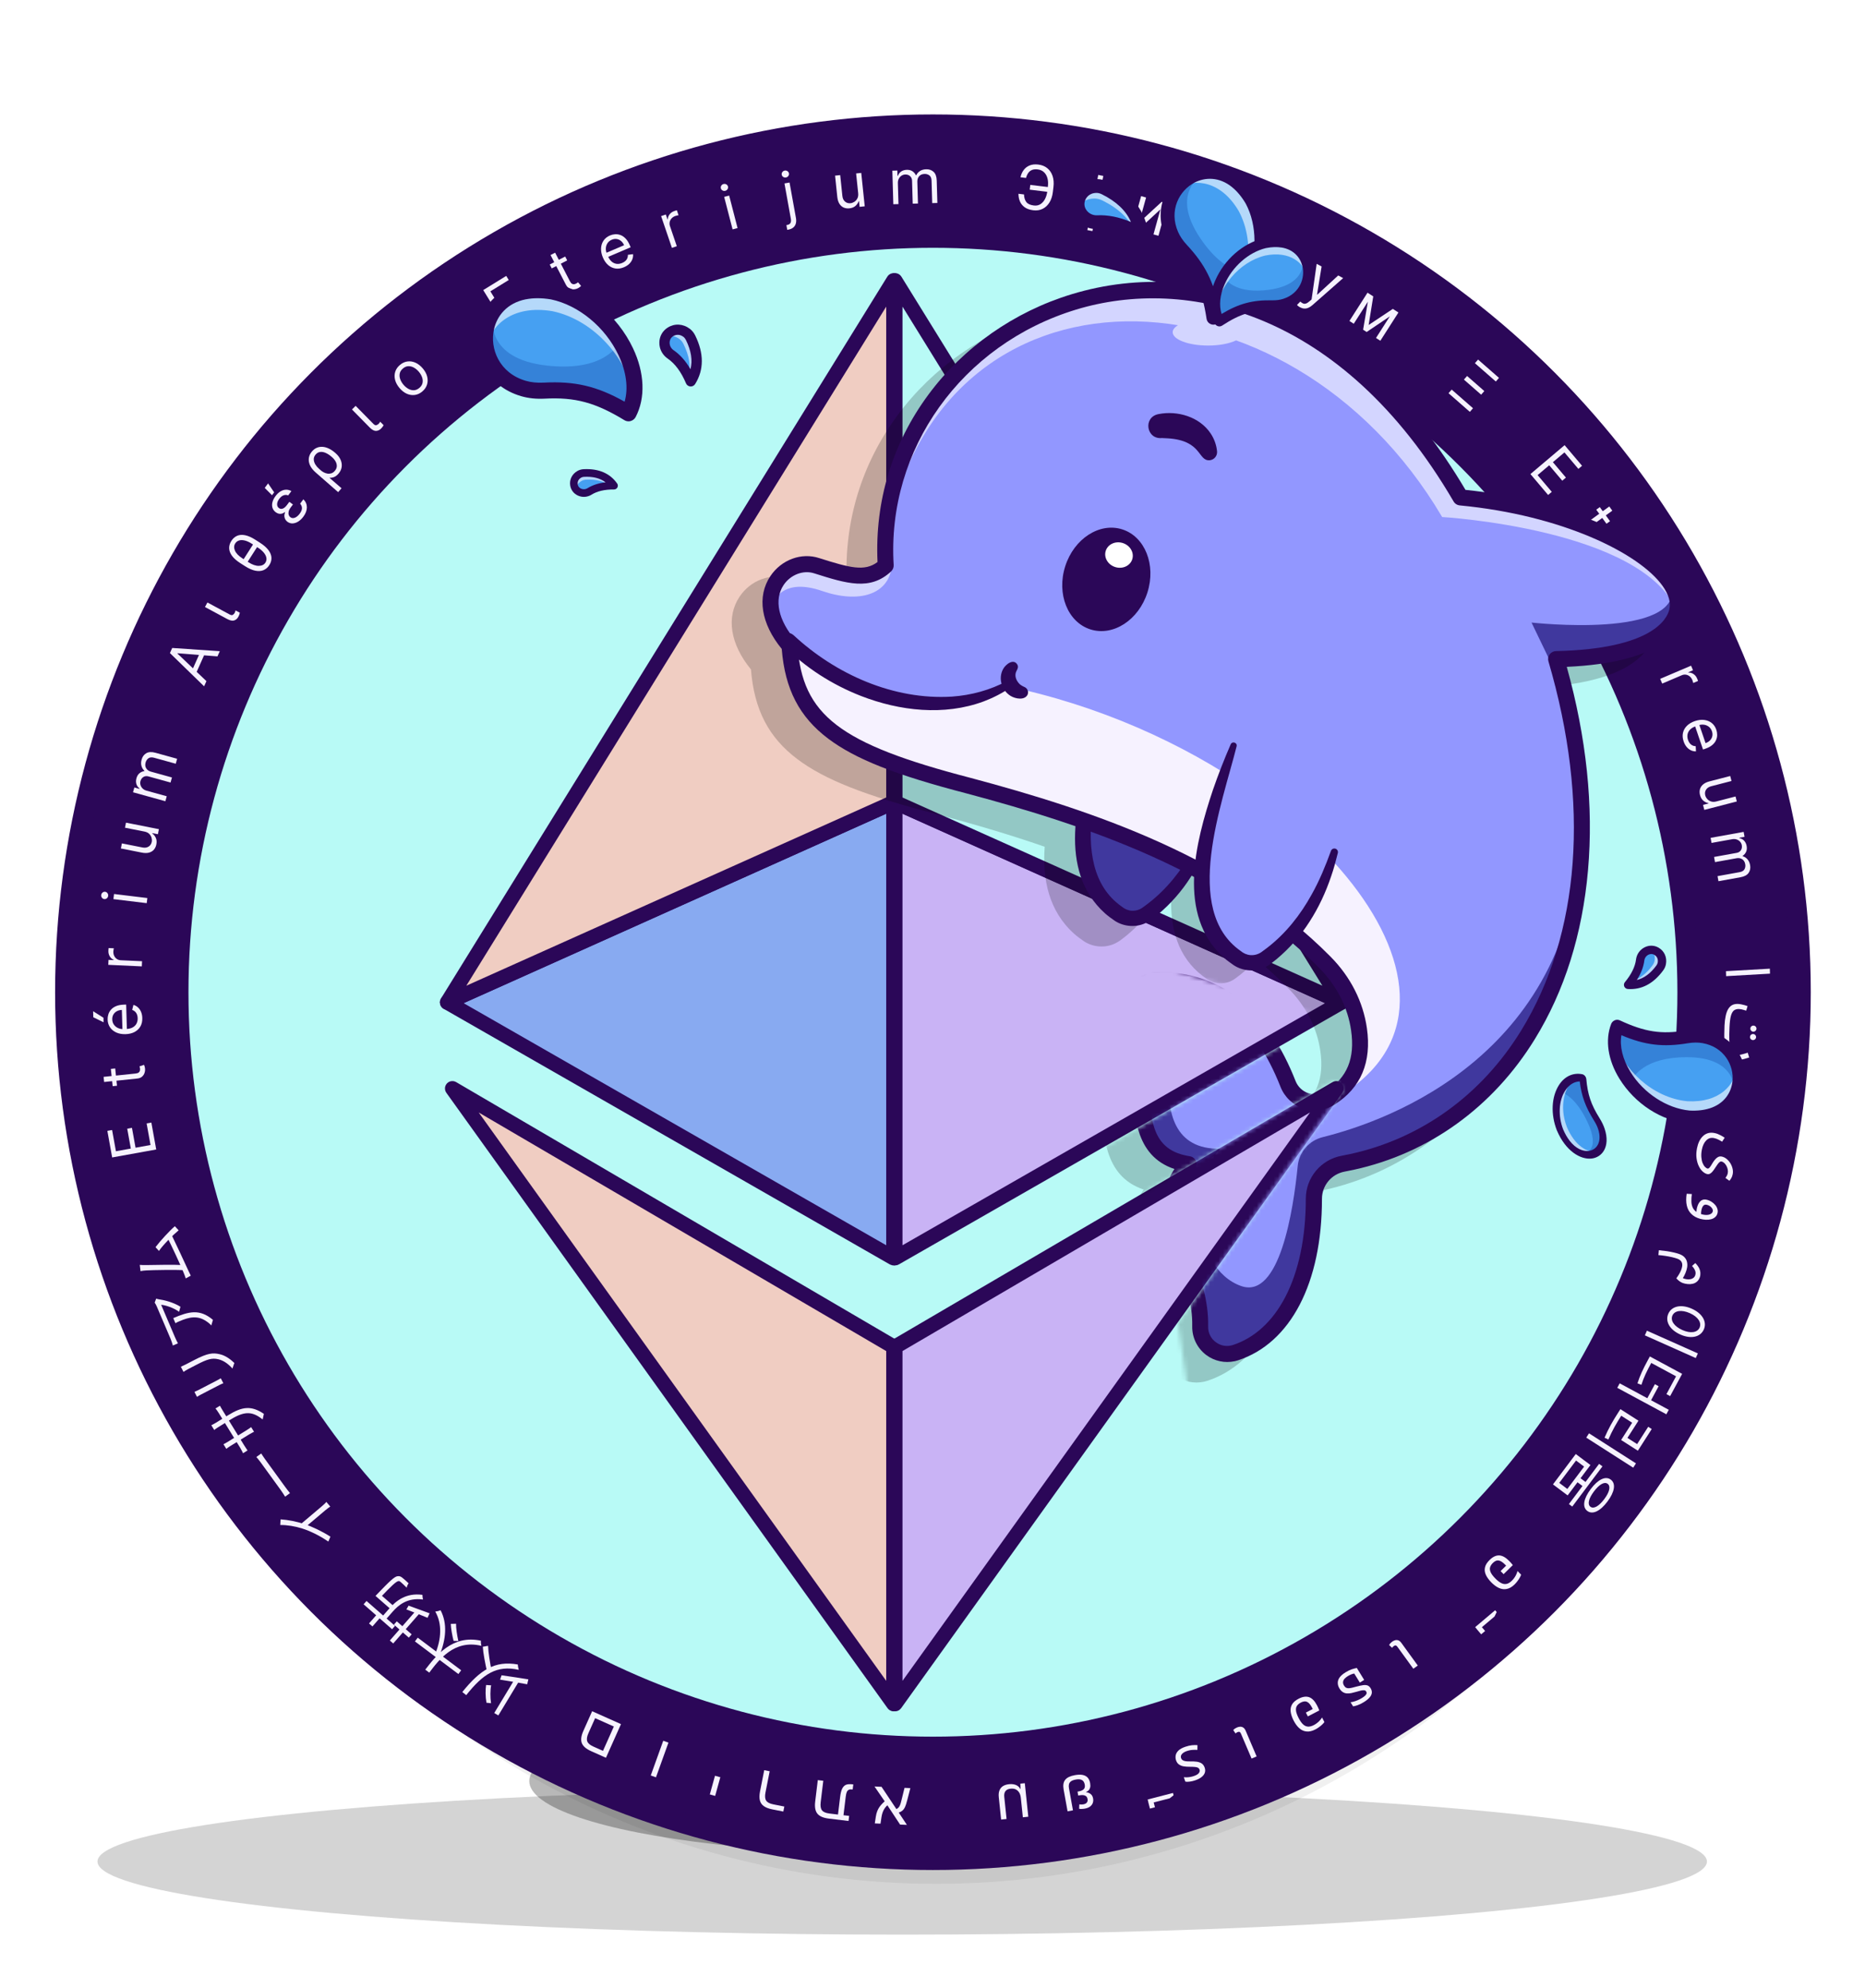 <svg width="440" height="469" viewBox="0 0 440 469" fill="none" xmlns="http://www.w3.org/2000/svg">
<g clip-path="url(#clip0_261_4988)">
<g filter="url(#filter0_f_261_4988)">
<ellipse cx="212.853" cy="439.204" rx="189.853" ry="17.24" fill="black" fill-opacity="0.17"/>
</g>
<g filter="url(#filter1_f_261_4988)">
<ellipse cx="220.853" cy="244.967" rx="196.147" ry="199.495" fill="black" fill-opacity="0.06"/>
</g>
<g filter="url(#filter2_f_261_4988)">
<ellipse cx="212.853" cy="420.204" rx="87.985" ry="17.24" fill="black" fill-opacity="0.28"/>
</g>
<circle cx="220.102" cy="234.102" r="204.682" fill="#2B0758" stroke="#2B0758" stroke-width="4.84"/>
<circle cx="220.102" cy="234.102" r="178.059" fill="#B8FAF6" stroke="#2B0758" stroke-width="4.84"/>
<path d="M210.828 402.014V317.76L106.725 256.81L210.828 402.014Z" fill="#F0CDC2" stroke="#2B0758" stroke-width="2.904" stroke-linejoin="round"/>
<path fill-rule="evenodd" clip-rule="evenodd" d="M106.506 256.61C106.6 256.506 106.754 256.483 106.875 256.553L210.978 317.504C211.069 317.557 211.125 317.654 211.125 317.76V402.014C211.125 402.143 211.041 402.257 210.919 402.297C210.796 402.336 210.662 402.292 210.587 402.187L106.484 256.982C106.402 256.869 106.412 256.713 106.506 256.61ZM107.78 257.771L210.531 401.091V317.93L107.78 257.771Z" fill="#1616B4" stroke="#2B0758" stroke-width="2.904" stroke-linejoin="round"/>
<path d="M211.173 402.014V317.76L315.275 256.81L211.173 402.014Z" fill="#C9B3F5" stroke="#2B0758" stroke-width="2.904" stroke-linejoin="round"/>
<path fill-rule="evenodd" clip-rule="evenodd" d="M315.494 256.61C315.589 256.713 315.598 256.869 315.516 256.982L211.414 402.187C211.339 402.292 211.205 402.336 211.082 402.297C210.959 402.257 210.876 402.143 210.876 402.014V317.76C210.876 317.654 210.932 317.557 211.023 317.504L315.125 256.553C315.246 256.483 315.4 256.506 315.494 256.61ZM211.47 317.93V401.091L314.221 257.771L211.47 317.93Z" fill="#1616B4" stroke="#2B0758" stroke-width="2.904" stroke-linejoin="round"/>
<path d="M210.828 296.817V189.286L105.531 236.492L210.828 296.817Z" fill="#88AAF1" stroke="#2B0758" stroke-width="2.904" stroke-linejoin="round"/>
<path fill-rule="evenodd" clip-rule="evenodd" d="M210.989 189.037C211.074 189.091 211.125 189.185 211.125 189.286V296.817C211.125 296.923 211.069 297.021 210.977 297.074C210.885 297.127 210.772 297.127 210.681 297.075L105.384 236.75C105.287 236.694 105.229 236.589 105.235 236.478C105.24 236.366 105.308 236.267 105.41 236.221L210.707 189.015C210.798 188.974 210.905 188.982 210.989 189.037ZM106.185 236.525L210.531 296.305V189.744L106.185 236.525Z" fill="#1616B4" stroke="#2B0758" stroke-width="2.904" stroke-linejoin="round"/>
<path d="M211.172 296.817V189.286L316.469 236.492L211.172 296.817Z" fill="#C9B3F5" stroke="#2B0758" stroke-width="2.904" stroke-linejoin="round"/>
<path fill-rule="evenodd" clip-rule="evenodd" d="M211.011 189.037C211.096 188.982 211.202 188.974 211.294 189.015L316.591 236.221C316.693 236.267 316.76 236.366 316.766 236.478C316.772 236.589 316.714 236.694 316.617 236.75L211.32 297.075C211.228 297.127 211.115 297.127 211.024 297.074C210.932 297.021 210.876 296.923 210.876 296.817V189.286C210.876 189.185 210.927 189.091 211.011 189.037ZM211.469 189.744V296.305L315.816 236.525L211.469 189.744Z" fill="#1616B4" stroke="#2B0758" stroke-width="2.904" stroke-linejoin="round"/>
<path d="M105.531 236.492L210.828 66.19V189.286L105.531 236.492Z" fill="#F0CDC2" stroke="#2B0758" stroke-width="2.904" stroke-linejoin="round"/>
<path fill-rule="evenodd" clip-rule="evenodd" d="M210.909 65.905C211.037 65.941 211.125 66.058 211.125 66.19V189.286C211.125 189.403 211.056 189.509 210.949 189.556L105.653 236.763C105.534 236.816 105.394 236.786 105.308 236.688C105.222 236.59 105.211 236.447 105.279 236.336L210.576 66.034C210.645 65.921 210.782 65.868 210.909 65.905ZM106.293 235.826L210.531 189.093V67.235L106.293 235.826Z" fill="#1616B4" stroke="#2B0758" stroke-width="2.904" stroke-linejoin="round"/>
<path d="M316.47 236.492L211.173 66.19V189.286L316.47 236.492Z" fill="#B8FAF6" stroke="#2B0758" stroke-width="2.904" stroke-linejoin="round"/>
<path fill-rule="evenodd" clip-rule="evenodd" d="M211.092 65.905C211.22 65.869 211.356 65.921 211.425 66.034L316.722 236.336C316.791 236.447 316.779 236.59 316.693 236.688C316.607 236.786 316.467 236.817 316.348 236.763L211.052 189.557C210.945 189.509 210.876 189.403 210.876 189.286V66.19C210.876 66.058 210.964 65.941 211.092 65.905ZM211.47 67.235V189.094L315.708 235.826L211.47 67.235Z" fill="#1616B4" stroke="#2B0758" stroke-width="2.904" stroke-linejoin="round"/>
<path d="M400.567 319.316L400.076 320.417L388.062 315.055L388.553 313.955L400.567 319.316ZM401.97 313.677C401.177 315.454 398.978 315.999 396.432 314.863C393.873 313.721 392.81 311.72 393.603 309.943C394.39 308.179 396.589 307.634 399.148 308.776C401.694 309.913 402.757 311.914 401.97 313.677ZM400.976 313.233C401.496 312.066 400.617 310.688 398.681 309.824C396.731 308.954 395.091 309.208 394.571 310.375C394.044 311.555 394.956 312.932 396.905 313.802C398.842 314.666 400.449 314.414 400.976 313.233Z" fill="#F6F2FF"/>
<path d="M390.135 320.517L389.66 321.399C388.502 323.546 387.809 324.954 387.247 326.73L386.316 326.376C386.905 324.549 387.58 323.115 388.765 320.916L389.241 320.034L390.135 320.517ZM396.858 324.142L394.026 329.395L393.157 328.926L395.424 324.721L389.238 321.385L389.803 320.337L396.858 324.142ZM393.705 332.621L393.133 333.682L381.553 327.437L382.125 326.377L393.705 332.621ZM391.311 327.057L389.291 330.802L388.409 330.326L390.429 326.581L391.311 327.057Z" fill="#F6F2FF"/>
<path d="M385.966 345.264L385.316 346.28L374.235 339.187L374.885 338.172L385.966 345.264ZM383.139 333.007L382.552 333.924C381.37 335.771 380.387 337.469 379.452 339.63L378.55 339.208C379.503 336.99 380.495 335.28 381.708 333.384L382.295 332.467L383.139 333.007ZM389.686 337.163L386.414 342.275L382.463 339.747L385.07 335.674L382.171 333.819L382.821 332.804L386.551 335.191L383.953 339.252L386.24 340.716L388.854 336.63L389.686 337.163Z" fill="#F6F2FF"/>
<path d="M374.433 349.928L373.718 350.88L371.895 349.511L372.61 348.559L374.433 349.928ZM379.231 354.276C377.531 356.54 375.727 357.419 374.484 356.486C373.242 355.553 373.594 353.584 375.295 351.319C377.004 349.044 378.788 348.168 380.03 349.101C381.273 350.034 380.94 352 379.231 354.276ZM378.476 353.709C379.732 352.037 380.055 350.663 379.289 350.088C378.523 349.512 377.305 350.214 376.049 351.886C374.803 353.547 374.459 354.923 375.225 355.499C375.992 356.074 377.229 355.369 378.476 353.709ZM375.226 345.656L369.845 352.82L366.385 350.222L371.765 343.057L375.226 345.656ZM369.774 351.296L373.733 346.024L371.828 344.594L367.869 349.866L369.774 351.296ZM378.06 345.969L370.936 355.455L370.146 354.862L377.27 345.376L378.06 345.969Z" fill="#F6F2FF"/>
<path d="M351.44 368.046C352.185 367.313 352.934 366.957 353.687 366.976C354.44 367.01 355.227 367.445 356.048 368.28C356.184 368.418 356.326 368.57 356.476 368.735C356.625 368.914 356.771 369.09 356.913 369.262L354.739 371.401L354.026 370.676L355.33 369.393L355.127 369.186C354.699 368.751 354.315 368.457 353.974 368.303C353.64 368.157 353.332 368.127 353.05 368.214C352.762 368.307 352.476 368.493 352.193 368.771C351.883 369.077 351.671 369.4 351.559 369.742C351.447 370.083 351.481 370.47 351.662 370.903C351.843 371.335 352.219 371.842 352.789 372.422C353.292 372.932 353.758 373.296 354.187 373.511C354.617 373.727 355.037 373.789 355.449 373.696C355.853 373.611 356.269 373.358 356.697 372.937C356.918 372.72 357.112 372.488 357.278 372.243C357.451 372.005 357.597 371.753 357.716 371.487C357.841 371.228 357.943 370.952 358.02 370.658L358.866 371.517C358.802 371.729 358.698 371.961 358.552 372.213C358.413 372.472 358.239 372.737 358.032 373.009C357.831 373.288 357.599 373.557 357.337 373.815C356.73 374.412 356.117 374.77 355.5 374.888C354.883 375.02 354.268 374.946 353.654 374.667C353.047 374.395 352.445 373.956 351.847 373.348C351.25 372.741 350.817 372.142 350.548 371.551C350.279 370.96 350.212 370.374 350.347 369.793C350.475 369.219 350.839 368.637 351.44 368.046Z" fill="#F6F2FF"/>
<path d="M352.741 379.916L353.107 380.348L352.598 381.388L348.696 384.689L348.03 383.902L352.741 379.916ZM349.316 383.556L350.376 384.809L349.445 385.597L348.385 384.344L349.316 383.556Z" fill="#F6F2FF"/>
<path d="M328.45 387.329C328.662 387.176 328.891 387.063 329.138 386.992C329.385 386.92 329.637 386.929 329.893 387.018C330.149 387.108 330.394 387.313 330.627 387.634L334.489 392.959L333.442 393.718L329.674 388.522C329.543 388.342 329.41 388.241 329.275 388.22C329.14 388.198 328.986 388.25 328.814 388.375C328.743 388.426 328.675 388.488 328.608 388.56C328.541 388.633 328.48 388.707 328.427 388.781L327.732 388.119C327.829 387.941 327.94 387.789 328.064 387.663C328.188 387.537 328.317 387.426 328.45 387.329Z" fill="#F6F2FF"/>
<path d="M317.46 394.554C317.979 394.234 318.464 393.997 318.916 393.844C319.364 393.704 319.761 393.601 320.107 393.535L321.845 396.353L320.82 396.986L319.501 394.848C319.35 394.861 319.136 394.919 318.858 395.022C318.572 395.13 318.285 395.273 317.996 395.451C317.716 395.624 317.47 395.815 317.259 396.026C317.044 396.249 316.914 396.5 316.87 396.778C316.817 397.06 316.894 397.371 317.103 397.709C317.25 397.948 317.412 398.109 317.589 398.193C317.763 398.291 317.964 398.332 318.193 398.315C318.427 398.308 318.698 398.266 319.004 398.191C319.31 398.116 319.663 398.024 320.061 397.914C320.661 397.761 321.168 397.652 321.584 397.589C322.005 397.534 322.355 397.557 322.634 397.658C322.917 397.768 323.161 397.987 323.364 398.317C323.582 398.671 323.677 399.028 323.648 399.387C323.62 399.746 323.454 400.104 323.151 400.461C322.845 400.832 322.391 401.203 321.79 401.574C321.221 401.925 320.715 402.174 320.272 402.322C319.821 402.476 319.473 402.565 319.227 402.592L318.625 401.615C318.811 401.603 319.05 401.558 319.343 401.479C319.636 401.401 319.954 401.29 320.298 401.146C320.641 401.003 320.99 400.822 321.345 400.603C321.625 400.43 321.859 400.257 322.048 400.084C322.229 399.916 322.346 399.746 322.401 399.576C322.447 399.412 322.419 399.247 322.317 399.082C322.211 398.909 322.054 398.812 321.848 398.791C321.642 398.771 321.383 398.794 321.072 398.861C320.757 398.941 320.388 399.043 319.965 399.168C319.579 399.281 319.205 399.375 318.842 399.451C318.472 399.532 318.12 399.561 317.788 399.538C317.447 399.521 317.129 399.421 316.835 399.239C316.537 399.07 316.267 398.787 316.023 398.392C315.758 397.963 315.622 397.53 315.613 397.092C315.596 396.659 315.734 396.227 316.026 395.797C316.323 395.375 316.801 394.96 317.46 394.554Z" fill="#F6F2FF"/>
<path d="M306.387 400.785C307.316 400.304 308.137 400.184 308.85 400.425C309.56 400.679 310.184 401.326 310.722 402.366C310.811 402.538 310.903 402.725 310.997 402.928C311.086 403.143 311.174 403.354 311.259 403.56L308.551 404.963L308.084 404.06L309.708 403.219L309.575 402.961C309.294 402.419 309.014 402.025 308.733 401.778C308.457 401.539 308.172 401.42 307.877 401.42C307.574 401.424 307.246 401.517 306.894 401.7C306.507 401.9 306.21 402.147 306.002 402.44C305.794 402.733 305.713 403.113 305.758 403.58C305.804 404.047 306.014 404.642 306.388 405.364C306.717 406 307.055 406.484 307.402 406.817C307.749 407.15 308.132 407.333 308.553 407.366C308.965 407.403 309.437 407.284 309.97 407.008C310.245 406.865 310.498 406.702 310.729 406.516C310.965 406.34 311.179 406.142 311.37 405.923C311.567 405.712 311.745 405.478 311.906 405.22L312.46 406.291C312.337 406.474 312.169 406.665 311.955 406.863C311.746 407.069 311.502 407.272 311.224 407.471C310.949 407.678 310.649 407.866 310.322 408.036C309.566 408.427 308.875 408.589 308.251 408.52C307.622 408.464 307.056 408.212 306.552 407.764C306.052 407.326 305.606 406.728 305.214 405.971C304.822 405.215 304.585 404.515 304.502 403.871C304.42 403.227 304.528 402.647 304.828 402.132C305.12 401.621 305.639 401.172 306.387 400.785Z" fill="#F6F2FF"/>
<path d="M291.835 407.573C292.075 407.47 292.324 407.411 292.58 407.397C292.837 407.382 293.08 407.447 293.31 407.591C293.54 407.735 293.733 407.989 293.889 408.354L296.469 414.405L295.28 414.912L292.762 409.008C292.675 408.803 292.568 408.675 292.441 408.624C292.314 408.573 292.152 408.59 291.956 408.673C291.876 408.707 291.796 408.752 291.714 408.808C291.633 408.864 291.557 408.922 291.489 408.983L290.958 408.183C291.093 408.031 291.235 407.907 291.384 407.812C291.533 407.717 291.683 407.637 291.835 407.573Z" fill="#F6F2FF"/>
<path d="M279.652 412.123C280.193 411.939 280.714 411.817 281.216 411.759C281.711 411.713 282.144 411.709 282.515 411.746L282.495 412.857C282.277 412.85 282.031 412.847 281.755 412.848C281.48 412.85 281.191 412.872 280.888 412.914C280.579 412.968 280.273 413.046 279.971 413.149C279.485 413.315 279.113 413.544 278.855 413.836C278.597 414.129 278.527 414.449 278.645 414.797C278.717 415.008 278.838 415.167 279.007 415.273C279.17 415.391 279.392 415.474 279.674 415.521C279.956 415.568 280.305 415.587 280.722 415.578C281.361 415.565 281.917 415.59 282.389 415.655C282.855 415.731 283.242 415.876 283.549 416.088C283.851 416.313 284.075 416.64 284.221 417.071C284.352 417.456 284.367 417.829 284.265 418.191C284.158 418.565 283.917 418.908 283.542 419.22C283.161 419.544 282.632 419.821 281.954 420.052C281.514 420.202 281.088 420.301 280.675 420.35C280.256 420.411 279.913 420.41 279.646 420.347L279.295 419.316C279.476 419.337 279.698 419.343 279.961 419.335C280.215 419.33 280.487 419.304 280.778 419.256C281.068 419.208 281.36 419.135 281.653 419.035C282.267 418.826 282.67 418.581 282.861 418.301C283.046 418.034 283.098 417.781 283.017 417.543C282.948 417.341 282.835 417.19 282.679 417.09C282.513 416.993 282.27 416.927 281.952 416.893C281.624 416.861 281.194 416.844 280.661 416.842C280.171 416.845 279.71 416.813 279.278 416.745C278.846 416.677 278.475 416.533 278.164 416.311C277.847 416.102 277.612 415.773 277.46 415.324C277.328 414.939 277.301 414.544 277.378 414.14C277.449 413.747 277.664 413.373 278.023 413.015C278.385 412.667 278.928 412.369 279.652 412.123Z" fill="#F6F2FF"/>
<path d="M276.735 423.021L276.877 423.569L275.967 424.285L271.019 425.566L270.76 424.568L276.735 423.021ZM272.069 424.814L272.481 426.403L271.3 426.709L270.888 425.12L272.069 424.814Z" fill="#F6F2FF"/>
<path d="M253.586 418.823C254.358 418.683 254.995 418.671 255.498 418.787C255.991 418.905 256.376 419.125 256.651 419.45C256.916 419.775 257.093 420.186 257.183 420.681C257.262 421.12 257.263 421.479 257.186 421.758C257.1 422.049 256.974 422.274 256.805 422.432C256.628 422.592 256.438 422.71 256.235 422.786L256.245 422.843C256.446 422.866 256.663 422.925 256.897 423.02C257.131 423.116 257.34 423.27 257.526 423.482C257.703 423.696 257.824 423.984 257.889 424.346C257.949 424.68 257.93 425.008 257.831 425.331C257.732 425.654 257.528 425.941 257.219 426.194C256.911 426.446 256.475 426.623 255.913 426.725C255.685 426.766 255.443 426.79 255.188 426.797C254.936 426.813 254.736 426.795 254.588 426.743L254.639 425.715C254.751 425.735 254.895 425.743 255.072 425.741C255.24 425.749 255.415 425.737 255.596 425.705C255.996 425.633 256.275 425.484 256.431 425.259C256.588 425.044 256.64 424.783 256.585 424.479C256.525 424.145 256.398 423.907 256.205 423.765C256.003 423.625 255.767 423.544 255.498 423.524C255.22 423.515 254.939 423.536 254.653 423.588L254.382 423.637L254.214 422.708L254.485 422.659C255.057 422.556 255.462 422.374 255.701 422.115C255.931 421.867 256.003 421.504 255.917 421.028C255.868 420.752 255.77 420.509 255.623 420.299C255.468 420.091 255.245 419.944 254.954 419.859C254.653 419.776 254.26 419.778 253.774 419.866C253.289 419.953 252.924 420.088 252.682 420.27C252.429 420.453 252.269 420.679 252.199 420.947C252.131 421.225 252.129 421.54 252.193 421.893L253.137 427.123L251.865 427.352L250.936 422.208C250.756 421.208 250.883 420.442 251.318 419.911C251.744 419.381 252.5 419.019 253.586 418.823Z" fill="#F6F2FF"/>
<path d="M238.064 420.957C238.68 420.892 239.227 420.957 239.705 421.151C240.174 421.355 240.513 421.67 240.723 422.096L240.781 422.09L240.722 420.826L241.776 420.716L242.601 428.63L241.316 428.764L240.839 424.186C240.789 423.705 240.663 423.289 240.461 422.941C240.25 422.602 239.976 422.349 239.637 422.18C239.289 422.021 238.889 421.966 238.437 422.013C237.869 422.072 237.461 422.265 237.212 422.593C236.964 422.921 236.87 423.373 236.931 423.951L237.474 429.165L236.189 429.299L235.636 423.998C235.57 423.363 235.626 422.831 235.806 422.404C235.975 421.977 236.252 421.642 236.635 421.398C237.02 421.163 237.496 421.016 238.064 420.957Z" fill="#F6F2FF"/>
<path d="M212.703 424.648L213.4 421.82L214.775 421.883L214.05 424.682C213.843 425.486 213.661 426.05 213.504 426.374C213.347 426.703 213.158 426.966 212.936 427.165C212.709 427.362 212.411 427.526 212.04 427.656L213.959 430.554L212.351 430.481L209.358 425.936C208.989 426.25 208.689 426.637 208.46 427.095C208.226 427.557 208.062 428.091 207.968 428.697L207.733 430.27L206.387 430.208L206.621 428.664C206.697 428.147 206.812 427.696 206.967 427.31C207.074 427.045 207.199 426.793 207.342 426.554C207.485 426.319 207.667 426.076 207.887 425.826C208.101 425.576 208.379 425.297 208.72 424.991L206.317 421.496L207.975 421.571L211.482 426.821C211.868 426.654 212.152 426.348 212.333 425.902C212.386 425.786 212.443 425.623 212.505 425.413C212.562 425.203 212.628 424.948 212.703 424.648Z" fill="#F6F2FF"/>
<path d="M198.675 422.043C198.892 421.589 199.186 421.277 199.559 421.108C199.932 420.943 200.491 420.906 201.237 420.997L201.314 421.006L201.169 422.203L201.05 422.188C200.726 422.149 200.46 422.179 200.253 422.277C200.051 422.377 199.895 422.546 199.785 422.785C199.674 423.029 199.588 423.406 199.526 423.918L198.998 428.275L200.336 428.437L200.191 429.633L195.524 429.068C194.229 428.911 193.333 428.522 192.837 427.9C192.34 427.283 192.17 426.334 192.325 425.052L192.938 419.991L194.233 420.148L193.618 425.223C193.514 426.087 193.616 426.718 193.925 427.118C194.229 427.516 194.815 427.768 195.683 427.873L197.703 428.118L198.199 424.021C198.304 423.158 198.462 422.498 198.675 422.043Z" fill="#F6F2FF"/>
<path d="M179.311 422.65L180.3 417.649L181.587 417.903L180.595 422.918C180.428 423.762 180.481 424.397 180.753 424.822C181.021 425.246 181.582 425.542 182.435 425.711L185.043 426.227L184.809 427.409L182.187 426.891C181.334 426.722 180.669 426.465 180.193 426.12C179.715 425.78 179.408 425.326 179.269 424.759C179.13 424.197 179.144 423.494 179.311 422.65Z" fill="#F6F2FF"/>
<path d="M167.464 423.37L168.685 418.963L169.942 419.311L168.722 423.718L167.464 423.37Z" fill="#F6F2FF"/>
<path d="M153.533 418.894L156.474 410.707L157.702 411.148L154.76 419.335L153.533 418.894Z" fill="#F6F2FF"/>
<path d="M137.623 408.396L139.701 403.741L146.506 406.777L142.96 414.722L139.483 413.171C138.292 412.639 137.553 412.004 137.267 411.265C136.98 410.527 137.099 409.57 137.623 408.396ZM144.823 407.347L140.407 405.376L138.815 408.944C138.465 409.729 138.375 410.36 138.546 410.834C138.713 411.308 139.193 411.721 139.988 412.076L142.26 413.09L144.823 407.347Z" fill="#F6F2FF"/>
<path d="M115.843 401.853L114.765 401.733C114.517 400.315 114.509 398.603 114.687 397.545L115.873 397.631C115.65 398.679 115.639 400.447 115.843 401.853ZM124.375 397.384C122.815 397.075 120.326 396.654 117.974 396.287L118.338 395.261C120.539 395.566 122.922 395.937 124.656 396.218L124.375 397.384ZM116.004 394.302L114.911 394.447C114.485 392.553 113.986 389.993 113.906 388.528L115.151 388.307C115.186 389.761 115.597 392.351 116.004 394.302ZM109.998 399.94L109.07 399.208C113.31 393.957 116.738 391.754 122.161 392.708C122.171 392.99 122.279 393.628 122.386 393.973C117.168 392.805 113.954 394.972 109.998 399.94ZM117.568 404.734L116.603 404.167L121.569 395.95L122.534 396.516L117.568 404.734Z" fill="#F6F2FF"/>
<path d="M108.144 394.965L97.891 387.265L98.553 386.383L108.806 394.083L108.144 394.965ZM108.134 387.167L107.01 387.14C106.683 385.859 106.373 384.119 106.356 383.126L107.596 383.095C107.572 384.094 107.833 385.851 108.134 387.167ZM102.669 390.236C104.112 386.743 104.364 383.119 102.687 380.225C103.056 380.194 103.608 380.063 103.95 379.921C105.581 383.07 105.247 386.779 103.662 390.655L102.669 390.236ZM101.272 394.635L100.332 393.929C102.767 390.782 106.677 385.601 113.466 387.104C113.428 387.42 113.471 387.943 113.576 388.312C107.086 386.725 103.484 391.738 101.272 394.635Z" fill="#F6F2FF"/>
<path d="M92.505 384.395L85.784 378.513L86.473 377.726L93.193 383.608L92.505 384.395ZM92.333 379.806L89.197 377.061L89.866 376.296L93.003 379.041L92.333 379.806ZM87.871 383.736L87.063 383.028L89.013 380.799L89.822 381.507L87.871 383.736ZM89.415 377.253L88.596 376.535C88.596 376.535 88.825 376.273 88.942 376.162C91.914 373.052 93.067 371.977 93.761 371.89C94.21 371.819 94.505 371.923 94.873 372.207C95.22 372.472 95.821 372.998 96.405 373.566C96.195 373.827 95.997 374.252 95.959 374.605C95.373 373.995 94.772 373.469 94.543 373.268C94.346 373.096 94.216 373.002 94.013 373.036C93.521 373.069 92.376 374.112 89.54 377.111L89.415 377.253ZM96.444 386.376L92.937 383.306L93.616 382.53L97.123 385.6L96.444 386.376ZM92.769 387.752L91.972 387.054L98.332 379.788L99.129 380.486L92.769 387.752ZM100.867 381.698C99.628 381.173 97.736 380.424 95.878 379.724L96.394 378.826C98.124 379.451 99.96 380.132 101.352 380.636L100.867 381.698ZM90.9 382.238L90.08 381.52L91.763 379.597C93.399 377.728 95.727 375.752 99.662 376.282C99.651 376.582 99.724 377.05 99.797 377.385C96.07 376.882 93.97 378.73 92.573 380.325L90.9 382.238Z" fill="#F6F2FF"/>
<path d="M77.459 363.717C75.326 362.231 73.113 361.212 71.307 360.629C69.59 360.084 67.699 359.782 66.121 359.805L66.191 358.471C67.984 358.59 69.9 358.966 71.807 359.578C73.592 360.16 75.893 361.238 77.957 362.553L77.459 363.717ZM71.912 360.422L70.817 359.712L75.883 355.425C76.293 355.078 76.828 354.587 76.992 354.354L77.921 355.451C77.682 355.596 77.099 356.032 76.689 356.379L71.912 360.422Z" fill="#F6F2FF"/>
<path d="M67.262 353.119C67.033 352.729 66.625 352.093 66.139 351.423C65.517 350.564 62.098 345.851 61.467 344.981C61.041 344.393 60.695 344.016 60.476 343.762L61.628 342.927C61.795 343.182 62.118 343.701 62.493 344.219C63.141 345.112 66.543 349.802 67.174 350.672C67.642 351.319 68.118 351.925 68.414 352.284L67.262 353.119Z" fill="#F6F2FF"/>
<path d="M53.82 333.899C57.108 331.872 59.243 331.544 62.254 333.577L61.974 334.893C59.734 333.17 57.985 332.713 54.512 334.855L51.508 336.707C51.026 337.005 50.641 337.293 50.545 337.387L49.852 336.262C49.983 336.198 50.409 336.003 50.891 335.706L53.82 333.899ZM52.716 340.74C52.835 340.683 53.216 340.499 53.636 340.24L58.172 337.443C58.63 337.161 59.151 336.788 59.254 336.707L59.933 337.807C59.814 337.863 59.252 338.142 58.782 338.431L54.246 341.229C53.987 341.389 53.656 341.627 53.394 341.84L52.716 340.74ZM57.34 342.87C57.283 342.751 56.984 342.1 56.664 341.58L51.617 333.398C51.274 332.842 50.973 332.465 50.842 332.307L51.892 331.659C51.964 331.803 52.214 332.263 52.549 332.807L57.603 341.001C57.939 341.545 58.319 342.078 58.403 342.214L57.34 342.87Z" fill="#F6F2FF"/>
<path d="M42.67 322.468C42.992 322.334 43.373 322.153 43.811 321.926C44.314 321.666 45.41 321.098 45.888 320.851C48.995 319.242 50.227 319.127 51.811 319.5C53.244 319.805 54.479 320.8 55.289 321.575L54.84 322.886C53.916 321.86 52.846 321.025 51.516 320.699C49.985 320.332 48.841 320.712 46.416 321.967C45.913 322.227 44.83 322.788 44.379 323.022C43.941 323.249 43.587 323.482 43.297 323.681L42.67 322.468ZM45.871 328.398C46.13 328.297 46.51 328.116 46.807 327.963C47.194 327.762 50.572 326.013 51.114 325.732C51.449 325.559 51.868 325.325 52.087 325.179L52.694 326.353C52.475 326.434 52.049 326.622 51.675 326.815C51.12 327.102 47.755 328.845 47.368 329.046C47.149 329.159 46.704 329.406 46.479 329.572L45.871 328.398Z" fill="#F6F2FF"/>
<path d="M36.847 306.392C37.013 306.448 37.282 306.523 37.469 306.553C38.605 306.7 40.869 307.235 42.574 308.307L42.247 309.504C41.01 308.564 39.032 307.923 38.021 307.849C38.42 308.784 40.994 314.822 41.268 315.463C41.478 315.957 41.716 316.44 41.978 316.944L40.776 317.457C40.643 316.961 40.463 316.39 40.253 315.896C39.979 315.255 37.319 309.017 36.977 308.215C36.869 307.961 36.624 307.498 36.491 307.333L36.847 306.392ZM40.876 310.989C44.495 309.445 47.077 308.724 50.239 311.401L49.853 312.718C49.579 312.408 49.153 312.038 48.739 311.772C46.593 310.256 44.571 310.771 42.34 311.722C42.02 311.859 41.726 311.984 41.388 312.191L40.876 310.989Z" fill="#F6F2FF"/>
<path d="M32.975 298.432C33.352 298.457 33.761 298.487 34.417 298.478C35.969 298.44 41.447 298.354 43.037 298.472L43.499 299.695C41.684 299.546 36.165 299.647 34.568 299.73C33.875 299.767 33.54 299.82 33.155 299.905L32.975 298.432ZM36.69 294.252C37.765 292.812 40.026 290.354 41.25 289.309L42.148 290.276C40.85 291.332 38.469 293.708 37.5 295.142L36.69 294.252ZM43.352 300.344C42.582 298.397 40.356 293.663 39.491 291.979L40.46 291.311C41.358 293.138 43.631 298.009 44.483 299.882C44.628 300.216 44.823 300.61 45.009 300.976L43.82 301.626C43.693 301.209 43.515 300.733 43.352 300.344Z" fill="#F6F2FF"/>
<path d="M36.855 271.206L26.462 273.083L25.329 266.81L26.446 266.609L27.351 271.623L30.863 270.988L30.016 266.299L31.133 266.098L31.979 270.787L35.511 270.149L34.591 265.054L35.708 264.852L36.855 271.206Z" fill="#F6F2FF"/>
<path d="M26.154 252.191L27.179 252.084L27.605 256.167L26.579 256.274L26.154 252.191ZM24.568 255.28L24.442 254.07L31.95 253.287C32.292 253.252 32.544 253.175 32.704 253.058C32.861 252.938 32.96 252.797 33.002 252.633C33.04 252.467 33.05 252.295 33.031 252.117C33.017 251.984 32.999 251.875 32.976 251.791C32.95 251.707 32.929 251.64 32.914 251.59L33.976 251.23C34.015 251.309 34.058 251.421 34.104 251.564C34.153 251.708 34.19 251.892 34.213 252.118C34.249 252.46 34.21 252.803 34.098 253.146C33.984 253.486 33.789 253.78 33.51 254.027C33.231 254.27 32.863 254.416 32.405 254.463L24.568 255.28Z" fill="#F6F2FF"/>
<path d="M33.572 240.186C33.595 240.949 33.446 241.612 33.125 242.175C32.801 242.734 32.339 243.172 31.739 243.489C31.136 243.802 30.429 243.971 29.618 243.994C28.807 244.018 28.088 243.891 27.461 243.614C26.83 243.333 26.334 242.931 25.971 242.408C25.605 241.882 25.412 241.262 25.391 240.547C25.379 240.135 25.436 239.726 25.561 239.32C25.687 238.914 25.9 238.541 26.2 238.202C26.496 237.864 26.894 237.589 27.393 237.378C27.892 237.168 28.512 237.052 29.25 237.03L29.766 237.015L29.943 243.118L28.892 243.149L28.75 238.283C28.304 238.296 27.908 238.397 27.562 238.586C27.217 238.771 26.948 239.03 26.754 239.362C26.561 239.691 26.471 240.076 26.483 240.516C26.497 241 26.63 241.416 26.881 241.763C27.128 242.106 27.445 242.367 27.832 242.545C28.219 242.723 28.631 242.806 29.067 242.793L29.768 242.773C30.366 242.755 30.87 242.637 31.28 242.419C31.686 242.197 31.992 241.898 32.198 241.521C32.4 241.143 32.494 240.709 32.48 240.217C32.471 239.898 32.417 239.611 32.321 239.355C32.22 239.097 32.076 238.876 31.889 238.692C31.698 238.509 31.463 238.369 31.185 238.274L31.481 237.089C31.883 237.201 32.24 237.399 32.55 237.682C32.858 237.966 33.102 238.32 33.283 238.744C33.46 239.169 33.557 239.65 33.572 240.186ZM24.44 241.194L22.011 240.006L21.97 238.583L24.408 240.122L24.44 241.194Z" fill="#F6F2FF"/>
<path d="M33.458 228.003L25.545 227.641L25.599 226.467L26.794 226.521L26.798 226.439C26.413 226.277 26.107 226.001 25.881 225.612C25.654 225.223 25.552 224.792 25.573 224.318C25.577 224.229 25.584 224.117 25.594 223.983C25.603 223.85 25.613 223.748 25.623 223.68L26.859 223.737C26.847 223.777 26.828 223.871 26.8 224.018C26.77 224.161 26.75 224.313 26.743 224.475C26.726 224.859 26.79 225.206 26.938 225.516C27.082 225.822 27.291 226.069 27.565 226.257C27.835 226.442 28.149 226.542 28.506 226.558L33.513 226.787L33.458 228.003Z" fill="#F6F2FF"/>
<path d="M34.618 213.088L26.755 212.136L26.901 210.927L34.764 211.88L34.618 213.088ZM25.518 211.362C25.49 211.598 25.385 211.791 25.204 211.943C25.023 212.09 24.82 212.151 24.595 212.123C24.37 212.096 24.187 211.989 24.047 211.802C23.907 211.612 23.852 211.4 23.88 211.164C23.909 210.929 24.013 210.737 24.194 210.589C24.375 210.438 24.578 210.376 24.803 210.403C25.029 210.43 25.211 210.539 25.351 210.729C25.491 210.916 25.547 211.127 25.518 211.362Z" fill="#F6F2FF"/>
<path d="M34.08 196.195L29.486 195.286L29.723 194.093L37.493 195.63L37.256 196.824L35.941 196.564L35.925 196.645C36.284 196.905 36.563 197.254 36.764 197.694C36.961 198.132 37.001 198.645 36.885 199.232C36.789 199.717 36.597 200.128 36.31 200.463C36.02 200.799 35.637 201.031 35.163 201.162C34.685 201.291 34.116 201.291 33.455 201.16L28.517 200.183L28.754 198.989L33.61 199.95C34.176 200.062 34.66 199.993 35.06 199.743C35.46 199.489 35.71 199.115 35.808 198.619C35.867 198.322 35.85 198.005 35.759 197.668C35.669 197.328 35.488 197.022 35.215 196.751C34.944 196.477 34.565 196.291 34.08 196.195Z" fill="#F6F2FF"/>
<path d="M39.016 189.04L31.382 186.926L31.696 185.793L32.889 186.123L32.916 186.024C32.553 185.752 32.307 185.408 32.18 184.991C32.05 184.573 32.053 184.116 32.191 183.619C32.33 183.115 32.561 182.728 32.882 182.456C33.201 182.181 33.59 182.005 34.05 181.929L34.072 181.85C33.732 181.545 33.5 181.165 33.376 180.71C33.249 180.254 33.261 179.752 33.413 179.206C33.602 178.523 33.97 178.024 34.518 177.708C35.062 177.392 35.783 177.358 36.681 177.606L41.79 179.021L41.465 180.194L36.356 178.779C35.793 178.623 35.348 178.666 35.02 178.907C34.693 179.148 34.472 179.478 34.356 179.895C34.208 180.432 34.255 180.892 34.498 181.277C34.738 181.661 35.104 181.921 35.598 182.058L40.568 183.434L40.237 184.627L35.009 183.179C34.575 183.059 34.187 183.103 33.844 183.311C33.497 183.519 33.263 183.844 33.14 184.288C33.055 184.593 33.058 184.9 33.147 185.21C33.236 185.517 33.403 185.792 33.646 186.034C33.887 186.272 34.195 186.442 34.569 186.546L39.34 187.867L39.016 189.04Z" fill="#F6F2FF"/>
<path d="M48.701 160.704L48.155 161.928L40.091 154.083L40.629 152.878L51.853 153.64L51.307 154.865L41.902 154.124L41.869 154.199L48.701 160.704ZM45.136 158.571L47.338 153.636L48.374 154.098L46.172 159.033L45.136 158.571Z" fill="#F6F2FF"/>
<path d="M48.358 143.217L48.935 142.146L54.182 144.975C54.509 145.151 54.764 145.179 54.946 145.059C55.13 144.935 55.273 144.778 55.376 144.587C55.425 144.496 55.467 144.392 55.503 144.275C55.54 144.155 55.562 144.067 55.569 144.012L56.585 144.56C56.564 144.666 56.526 144.8 56.474 144.963C56.424 145.127 56.34 145.318 56.223 145.536C55.993 145.963 55.667 146.246 55.244 146.385C54.823 146.521 54.276 146.408 53.605 146.046L48.358 143.217Z" fill="#F6F2FF"/>
<path d="M59.962 128.05L60.918 128.662L58.205 132.901L57.249 132.289L59.962 128.05ZM60.258 127.358L61.318 128.037C62.227 128.618 62.903 129.21 63.347 129.812C63.79 130.415 64.022 131.012 64.042 131.605C64.063 132.197 63.895 132.772 63.539 133.328C63.184 133.884 62.73 134.279 62.18 134.515C61.629 134.75 60.986 134.795 60.25 134.651C59.514 134.506 58.691 134.143 57.782 133.561L56.722 132.883C55.819 132.305 55.152 131.717 54.722 131.119C54.293 130.522 54.073 129.928 54.062 129.338C54.053 128.748 54.225 128.175 54.581 127.619C54.941 127.057 55.391 126.657 55.931 126.419C56.471 126.181 57.101 126.134 57.822 126.277C58.543 126.419 59.355 126.78 60.258 127.358ZM60.842 129.201L59.4 128.278C58.803 127.897 58.25 127.645 57.741 127.523C57.231 127.4 56.785 127.399 56.403 127.517C56.021 127.636 55.721 127.866 55.502 128.208C55.179 128.712 55.157 129.283 55.434 129.922C55.708 130.558 56.292 131.163 57.187 131.736L58.629 132.658C59.524 133.231 60.333 133.514 61.055 133.507C61.775 133.499 62.296 133.242 62.619 132.738C62.837 132.397 62.914 132.025 62.848 131.624C62.783 131.223 62.581 130.814 62.243 130.398C61.905 129.982 61.438 129.583 60.842 129.201Z" fill="#F6F2FF"/>
<path d="M68.006 119.537L68.65 118.679L69.112 119.026L68.542 119.785C68.319 120.081 68.174 120.375 68.107 120.664C68.04 120.953 68.043 121.218 68.117 121.458C68.188 121.696 68.323 121.89 68.524 122.041C68.821 122.264 69.168 122.299 69.567 122.147C69.965 121.995 70.344 121.679 70.703 121.201C71.049 120.739 71.229 120.317 71.241 119.935C71.253 119.552 71.108 119.184 70.807 118.829L71.575 117.806C71.845 118.065 72.05 118.354 72.188 118.673C72.327 118.992 72.397 119.331 72.399 119.689C72.398 120.045 72.329 120.412 72.191 120.79C72.051 121.166 71.839 121.543 71.556 121.919C71.189 122.409 70.784 122.79 70.342 123.064C69.899 123.334 69.456 123.476 69.014 123.493C68.574 123.506 68.171 123.375 67.805 123.101C67.638 122.975 67.486 122.811 67.349 122.61C67.214 122.405 67.13 122.16 67.097 121.872C67.065 121.582 67.117 121.244 67.251 120.859C67.385 120.47 67.636 120.029 68.006 119.537ZM68.914 118.877L68.27 119.735C67.908 120.216 67.569 120.571 67.25 120.801C66.934 121.027 66.641 121.165 66.373 121.213C66.104 121.256 65.859 121.239 65.637 121.163C65.417 121.083 65.223 120.981 65.055 120.855C64.665 120.562 64.407 120.209 64.282 119.797C64.157 119.385 64.157 118.942 64.281 118.468C64.407 117.991 64.651 117.512 65.012 117.031C65.374 116.55 65.762 116.184 66.178 115.933C66.597 115.68 67.025 115.547 67.463 115.537C67.9 115.521 68.329 115.631 68.751 115.866L67.983 116.888C67.645 116.742 67.291 116.732 66.921 116.859C66.551 116.985 66.206 117.261 65.886 117.687C65.56 118.122 65.391 118.538 65.379 118.938C65.365 119.335 65.504 119.644 65.798 119.865C66.062 120.063 66.359 120.11 66.687 120.004C67.018 119.896 67.356 119.612 67.701 119.153L68.27 118.394L68.914 118.877ZM64.175 116.84L62.456 115.111L63.248 114.055L64.683 116.164L64.175 116.84Z" fill="#F6F2FF"/>
<path d="M79.776 116.114L74.499 111.496C73.831 110.912 73.369 110.322 73.113 109.728C72.856 109.129 72.778 108.553 72.877 108C72.977 107.443 73.225 106.937 73.624 106.482C73.968 106.088 74.352 105.806 74.777 105.634C75.199 105.459 75.648 105.391 76.123 105.427C76.597 105.459 77.084 105.595 77.582 105.834C78.08 106.069 78.576 106.403 79.071 106.835L79.179 106.93C79.717 107.401 80.11 107.918 80.357 108.482C80.601 109.043 80.685 109.61 80.609 110.183C80.53 110.753 80.273 111.287 79.838 111.783C79.485 112.187 79.107 112.457 78.705 112.593C78.304 112.727 77.874 112.76 77.414 112.69C76.956 112.619 76.464 112.476 75.938 112.262L75.707 110.991C75.894 111.154 76.119 111.306 76.385 111.447C76.65 111.588 76.933 111.685 77.234 111.738C77.534 111.791 77.835 111.773 78.136 111.685C78.437 111.597 78.717 111.405 78.975 111.11C79.278 110.763 79.439 110.399 79.458 110.018C79.474 109.635 79.382 109.259 79.182 108.893C78.98 108.524 78.702 108.185 78.351 107.877L78.242 107.782C77.787 107.384 77.329 107.082 76.87 106.876C76.41 106.665 75.974 106.583 75.563 106.63C75.152 106.672 74.79 106.872 74.478 107.229C74.161 107.591 74.01 107.977 74.025 108.388C74.04 108.799 74.164 109.197 74.397 109.584C74.632 109.968 74.919 110.306 75.257 110.597L80.578 115.199L79.776 116.114Z" fill="#F6F2FF"/>
<path d="M83.04 96.609L83.908 95.756L88.088 100.006C88.348 100.271 88.583 100.372 88.793 100.311C89.005 100.247 89.188 100.139 89.342 99.987C89.416 99.915 89.487 99.828 89.556 99.727C89.627 99.623 89.674 99.545 89.697 99.494L90.506 100.318C90.455 100.412 90.379 100.529 90.281 100.67C90.185 100.812 90.049 100.97 89.872 101.144C89.527 101.484 89.132 101.658 88.687 101.666C88.244 101.672 87.755 101.403 87.22 100.859L83.04 96.609Z" fill="#F6F2FF"/>
<path d="M99.639 92.358C99.093 92.82 98.504 93.095 97.873 93.184C97.243 93.27 96.616 93.178 95.99 92.906C95.366 92.632 94.79 92.183 94.261 91.558C93.728 90.929 93.377 90.282 93.208 89.619C93.041 88.954 93.053 88.318 93.243 87.712C93.435 87.104 93.804 86.569 94.35 86.107C94.895 85.645 95.483 85.37 96.112 85.284C96.744 85.195 97.373 85.289 97.999 85.565C98.627 85.84 99.208 86.292 99.741 86.922C100.269 87.546 100.616 88.19 100.78 88.852C100.947 89.513 100.935 90.147 100.742 90.756C100.553 91.362 100.185 91.896 99.639 92.358ZM98.933 91.523C99.348 91.172 99.599 90.777 99.687 90.338C99.775 89.899 99.736 89.452 99.572 88.997C99.407 88.542 99.154 88.112 98.812 87.708C98.47 87.304 98.087 86.981 97.663 86.741C97.239 86.501 96.802 86.386 96.353 86.398C95.903 86.409 95.471 86.59 95.056 86.941C94.641 87.292 94.391 87.688 94.305 88.13C94.22 88.572 94.26 89.021 94.427 89.479C94.594 89.937 94.848 90.368 95.19 90.772C95.532 91.177 95.914 91.497 96.336 91.735C96.758 91.972 97.192 92.084 97.64 92.07C98.087 92.056 98.519 91.874 98.933 91.523Z" fill="#F6F2FF"/>
<path d="M119.551 77.431L114.006 68.443L119.431 65.097L120.027 66.062L115.69 68.737L117.564 71.774L121.619 69.273L122.215 70.238L118.159 72.74L120.043 75.794L124.45 73.077L125.046 74.042L119.551 77.431Z" fill="#F6F2FF"/>
<path d="M133.341 60.523L133.816 61.438L130.171 63.326L129.696 62.41L133.341 60.523ZM129.886 60.175L130.967 59.615L134.439 66.319C134.597 66.624 134.759 66.831 134.927 66.937C135.096 67.039 135.264 67.08 135.432 67.059C135.6 67.034 135.764 66.98 135.923 66.898C136.042 66.836 136.136 66.779 136.206 66.728C136.275 66.673 136.33 66.629 136.371 66.596L137.093 67.453C137.034 67.519 136.946 67.599 136.829 67.694C136.714 67.793 136.555 67.894 136.354 67.999C136.048 68.157 135.715 68.246 135.354 68.267C134.996 68.285 134.651 68.21 134.32 68.041C133.992 67.871 133.722 67.581 133.51 67.172L129.886 60.175Z" fill="#F6F2FF"/>
<path d="M147.227 63.043C146.525 63.342 145.853 63.445 145.212 63.352C144.573 63.255 143.996 62.985 143.482 62.543C142.97 62.096 142.555 61.499 142.237 60.753C141.919 60.007 141.774 59.291 141.803 58.606C141.834 57.916 142.027 57.307 142.381 56.779C142.737 56.246 143.244 55.839 143.901 55.559C144.281 55.397 144.682 55.3 145.106 55.269C145.53 55.238 145.955 55.3 146.38 55.455C146.803 55.607 147.204 55.877 147.583 56.265C147.961 56.653 148.295 57.187 148.585 57.867L148.788 58.341L143.171 60.736L142.759 59.768L147.237 57.859C147.061 57.448 146.823 57.116 146.521 56.863C146.222 56.61 145.882 56.453 145.502 56.395C145.126 56.335 144.735 56.392 144.33 56.564C143.884 56.754 143.546 57.029 143.314 57.39C143.085 57.745 142.958 58.136 142.934 58.561C142.909 58.986 142.983 59.4 143.154 59.801L143.429 60.447C143.664 60.997 143.958 61.423 144.311 61.724C144.665 62.022 145.056 62.197 145.482 62.251C145.907 62.301 146.346 62.23 146.798 62.037C147.092 61.912 147.341 61.757 147.543 61.574C147.747 61.386 147.9 61.171 148.002 60.929C148.103 60.684 148.147 60.415 148.134 60.122L149.345 59.964C149.388 60.38 149.334 60.784 149.184 61.177C149.033 61.566 148.792 61.923 148.463 62.247C148.132 62.567 147.72 62.832 147.227 63.043Z" fill="#F6F2FF"/>
<path d="M158.525 58.485L155.972 50.987L157.085 50.608L157.47 51.741L157.549 51.714C157.559 51.297 157.704 50.911 157.983 50.559C158.262 50.206 158.626 49.953 159.076 49.8C159.16 49.771 159.266 49.736 159.394 49.696C159.522 49.656 159.62 49.629 159.687 49.613L160.086 50.785C160.044 50.788 159.95 50.804 159.803 50.832C159.659 50.856 159.51 50.894 159.357 50.946C158.992 51.07 158.693 51.257 158.459 51.508C158.227 51.754 158.073 52.039 157.998 52.362C157.925 52.681 157.946 53.01 158.061 53.348L159.677 58.093L158.525 58.485Z" fill="#F6F2FF"/>
<path d="M172.834 54.116L170.848 46.448L172.026 46.143L174.012 53.811L172.834 54.116ZM171.116 45.015C170.886 45.075 170.668 45.048 170.461 44.934C170.257 44.82 170.127 44.653 170.07 44.434C170.013 44.214 170.046 44.005 170.169 43.806C170.294 43.607 170.472 43.477 170.702 43.418C170.931 43.358 171.148 43.386 171.352 43.5C171.559 43.613 171.69 43.779 171.747 43.999C171.804 44.219 171.77 44.428 171.644 44.628C171.521 44.827 171.345 44.956 171.116 45.015Z" fill="#F6F2FF"/>
<path d="M185.074 43.279L186.271 43.063L187.782 51.426C187.868 51.906 187.861 52.337 187.758 52.719C187.66 53.1 187.462 53.417 187.165 53.67C186.872 53.922 186.475 54.093 185.974 54.184C185.933 54.191 185.893 54.199 185.852 54.206C185.812 54.213 185.771 54.221 185.73 54.228L185.529 53.111C185.569 53.104 185.607 53.097 185.64 53.091C185.674 53.085 185.712 53.078 185.752 53.071C186.117 53.005 186.365 52.849 186.495 52.602C186.626 52.358 186.656 52.038 186.584 51.642L185.074 43.279ZM185.428 41.874C185.194 41.916 184.979 41.873 184.781 41.745C184.586 41.615 184.469 41.439 184.429 41.216C184.388 40.993 184.437 40.786 184.574 40.598C184.714 40.408 184.901 40.292 185.134 40.25C185.368 40.208 185.582 40.251 185.776 40.38C185.974 40.509 186.093 40.685 186.134 40.908C186.174 41.131 186.124 41.338 185.983 41.527C185.846 41.716 185.661 41.832 185.428 41.874Z" fill="#F6F2FF"/>
<path d="M202.465 45.58L201.979 40.923L203.19 40.797L204.011 48.675L202.801 48.801L202.662 47.468L202.579 47.476C202.437 47.895 202.185 48.266 201.824 48.587C201.463 48.904 200.985 49.094 200.39 49.156C199.898 49.208 199.449 49.145 199.044 48.97C198.638 48.791 198.303 48.494 198.038 48.079C197.774 47.661 197.606 47.117 197.536 46.447L197.014 41.441L198.225 41.315L198.738 46.238C198.798 46.813 199.007 47.254 199.364 47.563C199.724 47.871 200.156 47.998 200.658 47.946C200.959 47.915 201.257 47.806 201.552 47.62C201.851 47.433 202.09 47.17 202.268 46.83C202.451 46.489 202.516 46.073 202.465 45.58Z" fill="#F6F2FF"/>
<path d="M210.757 48.188L210.527 40.27L211.702 40.236L211.738 41.473L211.841 41.47C211.994 41.043 212.251 40.707 212.611 40.462C212.972 40.215 213.41 40.083 213.926 40.068C214.448 40.053 214.886 40.159 215.24 40.386C215.598 40.609 215.88 40.93 216.088 41.347L216.171 41.344C216.362 40.929 216.656 40.596 217.055 40.344C217.453 40.088 217.936 39.952 218.503 39.935C219.211 39.915 219.796 40.119 220.259 40.55C220.722 40.976 220.967 41.655 220.995 42.587L221.149 47.886L219.932 47.921L219.778 42.622C219.761 42.038 219.589 41.625 219.262 41.383C218.935 41.142 218.555 41.027 218.122 41.04C217.566 41.056 217.139 41.237 216.843 41.583C216.547 41.925 216.407 42.352 216.421 42.864L216.571 48.019L215.334 48.055L215.177 42.632C215.164 42.182 215.007 41.824 214.707 41.557C214.407 41.287 214.026 41.159 213.566 41.172C213.25 41.182 212.957 41.275 212.687 41.451C212.42 41.627 212.207 41.867 212.047 42.171C211.891 42.471 211.818 42.816 211.83 43.204L211.974 48.152L210.757 48.188Z" fill="#F6F2FF"/>
<path d="M247.391 44.147L247.254 45.273L242.933 44.75L243.07 43.624L247.391 44.147ZM240.281 45.717L241.592 45.876C241.615 46.627 241.796 47.223 242.134 47.666C242.471 48.108 243.065 48.381 243.915 48.484C244.515 48.557 245.038 48.449 245.481 48.16C245.928 47.871 246.286 47.461 246.555 46.929C246.827 46.397 247.003 45.804 247.082 45.149L247.224 43.981C247.311 43.258 247.274 42.608 247.112 42.03C246.954 41.45 246.68 40.981 246.29 40.622C245.905 40.26 245.415 40.043 244.821 39.971C244.302 39.908 243.861 39.949 243.498 40.091C243.134 40.234 242.836 40.467 242.603 40.788C242.37 41.11 242.19 41.509 242.063 41.985L240.753 41.826C240.902 41.166 241.156 40.594 241.516 40.111C241.88 39.625 242.347 39.267 242.919 39.034C243.495 38.799 244.175 38.729 244.96 38.825C245.813 38.928 246.526 39.217 247.099 39.691C247.672 40.163 248.084 40.779 248.335 41.54C248.586 42.297 248.653 43.157 248.537 44.12L248.39 45.328C248.274 46.29 248.005 47.11 247.584 47.786C247.163 48.459 246.626 48.956 245.974 49.279C245.323 49.598 244.591 49.709 243.778 49.61C242.946 49.51 242.271 49.276 241.755 48.908C241.242 48.538 240.867 48.077 240.629 47.525C240.395 46.971 240.279 46.368 240.281 45.717Z" fill="#F6F2FF"/>
<path d="M256.533 54.286L259.107 41.275L260.301 41.511L257.727 54.522L256.533 54.286ZM257.025 51.797C256.499 51.693 256.039 51.504 255.645 51.23C255.251 50.952 254.934 50.607 254.693 50.195C254.453 49.779 254.297 49.309 254.226 48.783C254.155 48.257 254.178 47.694 254.297 47.094C254.417 46.487 254.61 45.954 254.876 45.495C255.143 45.032 255.467 44.655 255.847 44.362C256.227 44.069 256.652 43.871 257.121 43.768C257.591 43.661 258.089 43.66 258.615 43.764L258.979 43.836L257.39 51.869L257.025 51.797ZM257.238 50.725L257.44 50.765L258.605 44.876L258.403 44.836C258.005 44.758 257.643 44.77 257.317 44.874C256.993 44.974 256.707 45.144 256.46 45.382C256.217 45.618 256.013 45.904 255.849 46.239C255.688 46.575 255.568 46.939 255.491 47.33C255.388 47.849 255.375 48.348 255.453 48.826C255.53 49.304 255.713 49.713 256.003 50.055C256.293 50.396 256.705 50.619 257.238 50.725ZM258.219 52.033L257.855 51.961L259.444 43.928L259.809 44C260.335 44.104 260.795 44.295 261.188 44.573C261.582 44.847 261.9 45.192 262.14 45.607C262.38 46.023 262.536 46.495 262.606 47.024C262.677 47.55 262.653 48.116 262.533 48.723C262.414 49.324 262.222 49.853 261.955 50.312C261.689 50.771 261.366 51.147 260.986 51.44C260.606 51.729 260.182 51.927 259.712 52.034C259.243 52.138 258.745 52.137 258.219 52.033ZM258.431 50.961C258.833 51.04 259.194 51.031 259.514 50.933C259.839 50.833 260.123 50.665 260.366 50.429C260.613 50.19 260.817 49.905 260.977 49.572C261.141 49.237 261.262 48.875 261.339 48.487C261.442 47.968 261.455 47.468 261.378 46.986C261.302 46.505 261.119 46.092 260.83 45.748C260.54 45.403 260.129 45.178 259.596 45.072L259.394 45.032L258.229 50.921L258.431 50.961Z" fill="#F6F2FF"/>
<path d="M268.756 52.506L274.068 47.62L275.42 47.994L273.306 55.628L272.133 55.303L273.768 49.399L268.476 54.29L267.104 53.91L269.218 46.277L270.391 46.602L268.756 52.506Z" fill="#F6F2FF"/>
<path d="M280.425 61.042L284.108 50.792L285.214 51.19L284.789 52.374L284.925 52.423C285.055 52.324 285.231 52.201 285.452 52.053C285.677 51.904 285.959 51.801 286.298 51.744C286.64 51.684 287.055 51.742 287.54 51.916C288.168 52.142 288.664 52.497 289.03 52.983C289.397 53.469 289.61 54.048 289.672 54.72C289.734 55.393 289.624 56.12 289.342 56.903C289.059 57.693 288.679 58.329 288.202 58.812C287.727 59.291 287.194 59.604 286.605 59.75C286.016 59.893 285.412 59.853 284.79 59.63C284.312 59.458 283.957 59.24 283.726 58.978C283.496 58.713 283.34 58.451 283.258 58.191C283.177 57.928 283.119 57.714 283.084 57.548L282.986 57.513L281.571 61.453L280.425 61.042ZM283.895 54.924C283.692 55.487 283.596 56.013 283.607 56.503C283.618 56.989 283.739 57.411 283.969 57.767C284.2 58.121 284.545 58.38 285.005 58.545C285.484 58.717 285.928 58.734 286.339 58.597C286.755 58.458 287.121 58.202 287.437 57.83C287.758 57.456 288.013 57.003 288.204 56.472C288.392 55.948 288.481 55.447 288.471 54.968C288.464 54.487 288.344 54.066 288.108 53.704C287.878 53.34 287.52 53.07 287.034 52.896C286.568 52.729 286.135 52.706 285.733 52.828C285.332 52.947 284.975 53.188 284.662 53.55C284.35 53.91 284.095 54.368 283.895 54.924Z" fill="#F6F2FF"/>
<path d="M295.409 61.764L301.39 57.725L302.671 58.297L299.443 65.53L298.332 65.034L300.828 59.439L294.866 63.487L293.566 62.907L296.794 55.674L297.905 56.17L295.409 61.764Z" fill="#F6F2FF"/>
<path d="M306.703 72.498C306.521 72.4 306.367 72.297 306.241 72.191C306.114 72.087 306.03 72.006 305.991 71.95L306.772 71.152C306.996 71.359 307.213 71.507 307.423 71.597C307.632 71.687 307.857 71.693 308.098 71.616C308.34 71.543 308.622 71.365 308.943 71.081L309.436 70.644L310.637 62.246L311.799 62.872L310.728 69.466L310.801 69.505L315.721 64.987L316.883 65.614L309.616 72.006C309.288 72.295 308.963 72.504 308.639 72.634C308.313 72.767 307.989 72.82 307.667 72.795C307.348 72.772 307.026 72.672 306.703 72.498Z" fill="#F6F2FF"/>
<path d="M322.899 76.672L328.607 72.881L329.58 73.504L322.426 78.329L321.592 77.795L323.03 69.312L323.986 69.923L322.899 76.672ZM323.656 69.712L319.386 76.383L318.361 75.727L322.631 69.056L323.656 69.712ZM324.632 79.741L328.902 73.07L329.927 73.726L325.657 80.397L324.632 79.741Z" fill="#F6F2FF"/>
<path d="M341.742 92.77L342.489 91.916L347.519 96.318L346.771 97.171L341.742 92.77ZM345.373 89.561L346.12 88.707L350.187 92.266L349.44 93.12L345.373 89.561ZM347.966 85.69L348.713 84.836L353.649 89.156L352.902 90.01L347.966 85.69Z" fill="#F6F2FF"/>
<path d="M361.066 111.851L369.129 105.03L373.246 109.895L372.38 110.628L369.089 106.739L366.364 109.044L369.442 112.681L368.576 113.414L365.498 109.776L362.759 112.095L366.103 116.047L365.237 116.78L361.066 111.851Z" fill="#F6F2FF"/>
<path d="M379.842 122.968L379.007 123.573L376.597 120.251L377.432 119.645L379.842 122.968ZM379.67 119.499L380.385 120.485L374.273 124.917C373.995 125.119 373.816 125.31 373.735 125.492C373.659 125.674 373.644 125.847 373.69 126.009C373.74 126.172 373.818 126.326 373.923 126.471C374.001 126.579 374.071 126.664 374.133 126.726C374.197 126.785 374.249 126.833 374.287 126.869L373.548 127.711C373.474 127.662 373.382 127.587 373.27 127.486C373.155 127.386 373.031 127.245 372.898 127.061C372.696 126.783 372.558 126.467 372.484 126.113C372.412 125.761 372.435 125.409 372.553 125.056C372.672 124.706 372.919 124.396 373.292 124.126L379.67 119.499Z" fill="#F6F2FF"/>
<path d="M382.477 132.641L378.422 135.143L377.783 134.107L386.772 128.563L387.41 129.598L384.11 131.634L384.164 131.722C384.61 131.665 385.032 131.732 385.432 131.921C385.837 132.112 386.202 132.472 386.529 133.002C386.812 133.461 386.968 133.92 386.997 134.379C387.028 134.837 386.914 135.277 386.654 135.7C386.398 136.124 385.981 136.515 385.402 136.872L381.118 139.514L380.479 138.478L384.693 135.879C385.228 135.549 385.556 135.155 385.677 134.696C385.803 134.239 385.716 133.766 385.414 133.277C385.205 132.938 384.946 132.678 384.636 132.497C384.329 132.319 383.989 132.238 383.619 132.252C383.25 132.27 382.869 132.399 382.477 132.641Z" fill="#F6F2FF"/>
<path d="M386.29 149.238C385.939 148.561 385.786 147.898 385.83 147.252C385.88 146.607 386.106 146.012 386.508 145.466C386.916 144.923 387.48 144.464 388.2 144.091C388.921 143.718 389.623 143.52 390.309 143.498C390.999 143.478 391.621 143.624 392.174 143.937C392.732 144.252 393.176 144.727 393.504 145.362C393.694 145.729 393.82 146.122 393.883 146.542C393.946 146.963 393.916 147.391 393.793 147.826C393.673 148.26 393.434 148.68 393.075 149.086C392.717 149.493 392.209 149.866 391.553 150.206L391.095 150.443L388.287 145.021L389.221 144.538L391.46 148.86C391.857 148.655 392.17 148.392 392.399 148.072C392.63 147.755 392.76 147.405 392.79 147.022C392.821 146.641 392.736 146.256 392.534 145.865C392.311 145.435 392.011 145.118 391.635 144.914C391.263 144.712 390.864 144.614 390.438 144.622C390.012 144.629 389.605 144.734 389.218 144.934L388.595 145.257C388.064 145.532 387.661 145.857 387.386 146.231C387.117 146.607 386.971 147.01 386.949 147.439C386.931 147.867 387.035 148.299 387.261 148.735C387.408 149.019 387.58 149.255 387.778 149.443C387.981 149.632 388.206 149.769 388.455 149.853C388.707 149.936 388.979 149.96 389.27 149.925L389.518 151.12C389.107 151.194 388.7 151.171 388.297 151.05C387.897 150.928 387.523 150.715 387.176 150.411C386.832 150.105 386.536 149.714 386.29 149.238Z" fill="#F6F2FF"/>
<path d="M391.679 160.164L398.965 157.058L399.426 158.139L398.326 158.608L398.358 158.684C398.775 158.663 399.17 158.779 399.543 159.031C399.916 159.283 400.195 159.627 400.382 160.064C400.417 160.146 400.459 160.249 400.508 160.374C400.558 160.499 400.593 160.594 400.613 160.66L399.475 161.146C399.468 161.104 399.445 161.01 399.406 160.866C399.372 160.724 399.323 160.579 399.26 160.43C399.109 160.076 398.899 159.791 398.632 159.576C398.369 159.363 398.074 159.231 397.746 159.181C397.422 159.132 397.096 159.178 396.767 159.318L392.156 161.284L391.679 160.164Z" fill="#F6F2FF"/>
<path d="M397.213 174.934C396.967 174.211 396.914 173.534 397.054 172.901C397.199 172.271 397.511 171.716 397.991 171.237C398.475 170.759 399.101 170.39 399.869 170.128C400.637 169.867 401.361 169.776 402.043 169.857C402.728 169.939 403.321 170.177 403.821 170.569C404.326 170.964 404.694 171.499 404.924 172.176C405.057 172.567 405.124 172.975 405.123 173.4C405.123 173.825 405.029 174.243 404.843 174.656C404.66 175.067 404.36 175.446 403.945 175.795C403.53 176.143 402.973 176.437 402.273 176.675L401.785 176.841L399.816 171.062L400.812 170.722L402.382 175.33C402.805 175.186 403.153 174.973 403.428 174.691C403.703 174.412 403.884 174.085 403.971 173.71C404.059 173.339 404.031 172.945 403.89 172.529C403.733 172.07 403.484 171.712 403.142 171.454C402.805 171.199 402.425 171.043 402.003 170.987C401.58 170.931 401.163 170.973 400.749 171.114L400.086 171.34C399.519 171.533 399.073 171.794 398.745 172.124C398.422 172.455 398.218 172.832 398.133 173.253C398.051 173.673 398.089 174.116 398.248 174.581C398.351 174.884 398.486 175.143 398.654 175.358C398.826 175.575 399.029 175.744 399.262 175.864C399.499 175.984 399.764 176.048 400.058 176.057L400.124 177.276C399.707 177.287 399.308 177.203 398.927 177.024C398.55 176.844 398.212 176.578 397.914 176.225C397.619 175.872 397.386 175.441 397.213 174.934Z" fill="#F6F2FF"/>
<path d="M404.92 189.092L409.452 187.918L409.758 189.096L402.09 191.082L401.785 189.904L403.083 189.568L403.062 189.488C402.626 189.409 402.223 189.216 401.851 188.907C401.483 188.597 401.225 188.153 401.075 187.574C400.95 187.095 400.945 186.642 401.058 186.215C401.174 185.787 401.418 185.411 401.789 185.088C402.163 184.764 402.676 184.517 403.329 184.348L408.201 183.086L408.506 184.264L403.714 185.505C403.154 185.65 402.749 185.922 402.497 186.321C402.246 186.724 402.184 187.169 402.311 187.659C402.387 187.951 402.539 188.23 402.767 188.494C402.996 188.761 403.292 188.958 403.655 189.084C404.019 189.214 404.44 189.216 404.92 189.092Z" fill="#F6F2FF"/>
<path d="M403.577 197.68L411.372 196.273L411.581 197.43L410.363 197.65L410.381 197.751C410.827 197.839 411.197 198.042 411.492 198.363C411.791 198.683 411.986 199.096 412.078 199.604C412.171 200.118 412.132 200.567 411.96 200.951C411.792 201.337 411.518 201.665 411.136 201.933L411.151 202.014C411.59 202.141 411.963 202.383 412.272 202.739C412.585 203.095 412.791 203.552 412.892 204.11C413.018 204.807 412.903 205.416 412.546 205.938C412.193 206.46 411.558 206.803 410.641 206.969L405.425 207.911L405.208 206.713L410.425 205.771C411 205.667 411.383 205.436 411.573 205.077C411.763 204.717 411.82 204.325 411.743 203.898C411.644 203.35 411.401 202.956 411.015 202.714C410.633 202.473 410.19 202.397 409.686 202.488L404.611 203.405L404.391 202.187L409.729 201.223C410.173 201.143 410.504 200.934 410.722 200.598C410.944 200.261 411.014 199.866 410.933 199.412C410.876 199.101 410.741 198.825 410.526 198.584C410.312 198.347 410.043 198.172 409.719 198.06C409.399 197.95 409.047 197.929 408.665 197.998L403.793 198.878L403.577 197.68Z" fill="#F6F2FF"/>
<path d="M407.195 229.136L417.551 228.545L417.585 229.72L407.23 230.312L407.195 229.136Z" fill="#F6F2FF"/>
<path d="M406.856 241.952L408.029 242.384C407.977 243.515 407.961 244.488 407.982 245.303C408.003 246.128 408.064 246.804 408.166 247.332C408.277 247.87 408.438 248.27 408.649 248.532C408.869 248.804 409.143 248.947 409.472 248.962C409.84 248.979 410.268 248.931 410.758 248.817C411.248 248.704 411.773 248.554 412.334 248.366L412.674 249.501C412.359 249.613 412.02 249.713 411.658 249.803C411.304 249.904 410.952 249.984 410.6 250.046C410.258 250.108 409.942 250.132 409.652 250.119C409.081 250.093 408.599 249.94 408.204 249.66C407.82 249.381 407.516 248.931 407.292 248.31C407.069 247.689 406.923 246.859 406.854 245.819C406.785 244.788 406.786 243.499 406.856 241.952ZM406.856 241.952C406.896 241.091 406.989 240.335 407.135 239.683C407.271 239.039 407.465 238.506 407.717 238.081C407.969 237.657 408.284 237.341 408.661 237.136C409.049 236.931 409.508 236.84 410.04 236.865C410.282 236.876 410.528 236.906 410.777 236.956C411.037 237.007 411.296 237.067 411.554 237.137C411.812 237.217 412.06 237.296 412.299 237.375L411.974 238.45C411.83 238.405 411.658 238.354 411.457 238.296C411.266 238.239 411.07 238.186 410.869 238.138C410.667 238.1 410.484 238.077 410.319 238.069C409.816 238.046 409.405 238.153 409.084 238.391C408.772 238.638 408.529 239.078 408.355 239.709C408.19 240.341 408.081 241.233 408.029 242.384L407.29 242.641L406.856 241.952ZM412.867 244.655C412.876 244.452 412.952 244.281 413.094 244.142C413.245 244.013 413.418 243.953 413.611 243.962C413.805 243.971 413.971 244.046 414.11 244.188C414.248 244.34 414.313 244.517 414.303 244.72C414.294 244.914 414.214 245.075 414.063 245.204C413.911 245.342 413.739 245.407 413.545 245.398C413.352 245.389 413.186 245.309 413.048 245.157C412.918 245.016 412.858 244.848 412.867 244.655ZM412.958 242.667C412.967 242.464 413.043 242.293 413.185 242.154C413.336 242.026 413.509 241.966 413.702 241.975C413.896 241.983 414.062 242.059 414.201 242.201C414.339 242.353 414.404 242.53 414.394 242.733C414.385 242.926 414.305 243.088 414.154 243.216C414.002 243.355 413.83 243.42 413.636 243.411C413.443 243.402 413.277 243.322 413.139 243.17C413.009 243.028 412.949 242.861 412.958 242.667Z" fill="#F6F2FF"/>
<path d="M402.927 254.456L404.073 254.17C404.263 255.178 404.543 255.968 404.913 256.539C405.272 257.119 405.67 257.533 406.108 257.781C406.545 258.039 406.975 258.193 407.398 258.244C407.667 258.277 407.93 258.28 408.187 258.252C408.444 258.225 408.739 258.158 409.074 258.052C409.409 257.947 409.827 257.793 410.329 257.59L410.735 258.707C410.066 258.997 409.444 259.185 408.868 259.271C408.291 259.367 407.791 259.389 407.368 259.338C406.762 259.264 406.227 259.097 405.761 258.836C405.294 258.584 404.893 258.273 404.558 257.9C404.212 257.537 403.928 257.146 403.705 256.729C403.481 256.322 403.306 255.915 403.18 255.51C403.052 255.114 402.968 254.763 402.927 254.456Z" fill="#F6F2FF"/>
<path d="M404.493 267.324C404.721 267.369 404.96 267.436 405.208 267.524C405.465 267.624 405.732 267.746 406.009 267.89C406.295 268.045 406.59 268.222 406.896 268.421L406.294 269.367C406.047 269.22 405.813 269.085 405.59 268.962C405.366 268.848 405.153 268.752 404.952 268.672C404.748 268.603 404.552 268.549 404.362 268.511C403.991 268.438 403.654 268.45 403.348 268.548C403.041 268.655 402.769 268.833 402.532 269.082C402.286 269.329 402.077 269.633 401.907 269.994C401.737 270.356 401.609 270.755 401.522 271.191C401.387 271.875 401.345 272.488 401.395 273.031C401.436 273.572 401.537 274.036 401.697 274.423C401.857 274.81 402.045 275.109 402.26 275.319C402.473 275.539 402.675 275.668 402.864 275.705C402.997 275.732 403.132 275.674 403.269 275.534C403.405 275.393 403.546 275.204 403.692 274.966C403.837 274.728 403.991 274.477 404.151 274.213C404.322 273.951 404.508 273.707 404.711 273.48C404.914 273.254 405.135 273.081 405.376 272.96C405.627 272.842 405.899 272.812 406.193 272.871C406.583 272.948 406.949 273.119 407.291 273.384C407.641 273.66 407.944 273.997 408.202 274.393C408.457 274.799 408.638 275.229 408.745 275.685C408.862 276.142 408.876 276.594 408.788 277.04C408.709 277.439 408.584 277.77 408.414 278.032C408.253 278.296 408.113 278.481 407.994 278.585L407.075 277.915C407.183 277.769 407.29 277.602 407.396 277.416C407.502 277.23 407.577 277.027 407.62 276.809C407.674 276.534 407.673 276.242 407.615 275.935C407.556 275.637 407.455 275.35 407.312 275.075C407.167 274.81 406.994 274.583 406.795 274.396C406.595 274.208 406.381 274.092 406.153 274.047C405.992 274.015 405.829 274.066 405.664 274.202C405.497 274.346 405.33 274.54 405.164 274.784C404.997 275.027 404.823 275.284 404.641 275.554C404.467 275.835 404.283 276.094 404.088 276.332C403.902 276.572 403.703 276.754 403.491 276.88C403.276 277.015 403.046 277.059 402.799 277.01C402.447 276.94 402.091 276.746 401.73 276.428C401.368 276.11 401.058 275.683 400.799 275.149C400.53 274.612 400.348 273.984 400.254 273.264C400.157 272.555 400.195 271.763 400.368 270.889C400.487 270.291 400.663 269.748 400.898 269.262C401.13 268.785 401.423 268.379 401.775 268.044C402.116 267.717 402.517 267.485 402.978 267.349C403.428 267.221 403.933 267.213 404.493 267.324Z" fill="#F6F2FF"/>
<path d="M397.928 281.651L399.146 281.717C399.065 282.297 399.031 282.84 399.041 283.345C399.04 283.857 399.119 284.316 399.278 284.722C399.434 285.137 399.692 285.494 400.051 285.795C400.41 286.095 400.897 286.33 401.513 286.501C401.802 286.581 402.085 286.629 402.362 286.645C402.648 286.664 402.909 286.646 403.145 286.591C403.381 286.536 403.582 286.446 403.747 286.321C403.91 286.205 404.018 286.049 404.073 285.853C404.132 285.639 404.102 285.42 403.983 285.196C403.871 284.984 403.704 284.792 403.48 284.62C403.254 284.456 403.015 284.34 402.763 284.27C402.567 284.216 402.384 284.206 402.214 284.239C402.051 284.284 401.906 284.39 401.78 284.556C401.654 284.722 401.549 284.954 401.467 285.252C401.392 285.523 401.345 285.801 401.326 286.087C401.304 286.383 401.313 286.641 401.352 286.863L400.357 286.648C400.26 286.38 400.222 286.083 400.242 285.757C400.259 285.44 400.311 285.128 400.396 284.82C400.494 284.466 400.619 284.159 400.771 283.9C400.921 283.65 401.093 283.446 401.287 283.289C401.488 283.144 401.715 283.051 401.967 283.01C402.217 282.979 402.491 283.005 402.789 283.087C403.144 283.185 403.483 283.34 403.806 283.55C404.139 283.762 404.427 284.013 404.668 284.301C404.91 284.589 405.079 284.902 405.177 285.24C405.283 285.581 405.287 285.929 405.189 286.283C405.086 286.656 404.897 286.956 404.624 287.181C404.36 287.41 404.039 287.572 403.661 287.668C403.282 287.764 402.875 287.802 402.439 287.782C402.002 287.761 401.565 287.69 401.126 287.569C400.259 287.329 399.561 286.945 399.035 286.417C398.496 285.896 398.137 285.234 397.957 284.431C397.775 283.638 397.766 282.711 397.928 281.651Z" fill="#F6F2FF"/>
<path d="M391.364 294.972C392.021 295.033 392.658 295.107 393.274 295.195C393.887 295.292 394.445 295.4 394.948 295.519C395.45 295.637 395.856 295.752 396.166 295.864C396.722 296.063 397.146 296.329 397.438 296.66C397.74 296.995 397.93 297.367 398.01 297.776C398.098 298.188 398.105 298.613 398.031 299.049C397.953 299.494 397.822 299.93 397.638 300.358C397.459 300.798 397.254 301.197 397.022 301.556C397.322 301.695 397.624 301.783 397.93 301.821C398.241 301.871 398.53 301.867 398.798 301.809C399.072 301.763 399.308 301.663 399.508 301.508C399.707 301.354 399.853 301.149 399.945 300.894C400.027 300.666 400.053 300.434 400.025 300.197C399.997 299.961 399.911 299.714 399.767 299.457C399.628 299.211 399.438 298.953 399.197 298.681L399.966 298C400.373 298.414 400.671 298.815 400.861 299.202C401.048 299.598 401.148 299.978 401.161 300.343C401.183 300.711 401.138 301.05 401.027 301.36C400.86 301.824 400.619 302.18 400.304 302.427C399.998 302.677 399.653 302.836 399.269 302.904C398.89 302.984 398.504 302.999 398.11 302.95C397.722 302.914 397.364 302.837 397.036 302.719C396.808 302.637 396.59 302.528 396.382 302.391C396.174 302.255 395.994 302.113 395.841 301.965C395.685 301.827 395.57 301.703 395.496 301.594C395.818 301.155 396.089 300.732 396.306 300.327C396.524 299.922 396.681 299.541 396.778 299.185C396.881 298.841 396.913 298.524 396.874 298.232C396.835 297.94 396.72 297.688 396.528 297.475C396.337 297.263 396.06 297.091 395.695 296.96C395.358 296.839 394.947 296.722 394.463 296.61C393.979 296.497 393.464 296.4 392.917 296.317C392.362 296.23 391.809 296.165 391.259 296.122L391.364 294.972Z" fill="#F6F2FF"/>
<path d="M381.54 242.127C387.871 245.077 392.157 245.592 397.955 244.629C399.267 244.416 400.604 244.372 401.913 244.6C408.808 245.795 411.654 252.472 409.714 257.561C408.367 261.099 404.705 263.879 398.49 263.537C392.962 263.007 387.904 259.72 384.641 255.513C381.402 251.342 379.938 246.278 381.545 242.118L381.54 242.127Z" fill="#46A0F2"/>
<path d="M381.54 242.127C387.871 245.077 392.157 245.592 397.955 244.629C399.267 244.416 400.604 244.372 401.913 244.6C408.808 245.795 411.654 252.472 409.714 257.561L409.191 257.527C409.191 257.527 409.991 249.376 397.87 249.426C387.923 249.469 385.273 253.928 384.643 255.52C381.404 251.348 379.94 246.284 381.547 242.125L381.54 242.127Z" fill="#3582D8"/>
<g opacity="0.6">
<path d="M380.899 245.265C382.692 252.166 389.864 259.033 398.075 259.821C405.685 260.236 409.458 255.978 409.867 251.378C411.64 257.062 408.157 264.073 398.485 263.545C388.788 262.62 380.534 253.193 380.899 245.265Z" fill="white"/>
</g>
<path d="M381.076 240.673C381.438 240.559 381.83 240.585 382.179 240.745C388.043 243.473 391.958 244.077 397.704 243.13C399.272 242.872 400.776 242.861 402.174 243.103C409.183 244.319 412.348 250.405 411.768 255.522C411.192 260.609 406.839 265.533 398.403 265.071C398.382 265.071 398.361 265.071 398.339 265.07C391.946 264.457 385.711 260.41 382.064 254.511C379.345 250.112 378.638 245.4 380.112 241.588C380.265 241.191 380.573 240.881 380.964 240.723C381.002 240.71 381.041 240.698 381.08 240.686L381.076 240.673ZM403.321 261.513C406.828 260.41 408.434 257.765 408.73 255.177C409.149 251.447 406.814 247.005 401.647 246.106C400.586 245.921 399.432 245.935 398.195 246.139C392.389 247.098 388.111 246.609 382.525 244.241C382.084 246.862 382.821 249.929 384.658 252.899C387.757 257.918 393.226 261.495 398.595 262.018C400.453 262.116 402.012 261.917 403.319 261.507L403.321 261.513Z" fill="#2B0758"/>
<path d="M373.424 254.335C373.773 258.334 374.702 260.874 376.736 264.122C377.194 264.857 377.579 265.626 377.83 266.41C379.154 270.537 376.81 272.939 373.901 272.391C371.879 272.01 369.579 270.204 368.042 266.567C366.78 263.306 366.936 260.007 368.011 257.642C369.077 255.296 371.045 253.876 373.429 254.337L373.424 254.335Z" fill="#46A0F2"/>
<path d="M373.424 254.335C373.773 258.334 374.702 260.874 376.736 264.122C377.194 264.857 377.579 265.626 377.83 266.41C379.154 270.537 376.81 272.939 373.901 272.391L373.774 272.084C373.774 272.084 377.803 271.627 374.47 264.615C371.734 258.86 368.925 257.829 368.009 257.644C369.075 255.298 371.043 253.878 373.426 254.338L373.424 254.335Z" fill="#3582D8"/>
<g opacity="0.6">
<path d="M371.781 254.318C369.045 256.136 367.792 261.064 369.666 265.907C371.55 270.36 374.571 272.064 376.834 271.781C374.66 273.45 370.431 272.224 368.037 266.565C365.821 260.846 367.975 255.002 371.781 254.318Z" fill="white"/>
</g>
<path d="M373.977 253.902C374.129 254.099 374.224 254.329 374.244 254.549C374.57 258.252 375.357 260.587 377.368 263.807C377.917 264.685 378.333 265.555 378.602 266.392C379.947 270.588 377.966 273.108 375.415 273.349C372.879 273.59 369.389 271.626 367.301 266.69C367.295 266.677 367.29 266.665 367.284 266.652C365.825 262.882 366.015 258.814 367.777 256.037C369.091 253.965 371.101 253.024 373.286 253.447C373.513 253.491 373.742 253.634 373.923 253.842C373.939 253.863 373.955 253.884 373.972 253.906L373.977 253.902ZM370.308 269.135C371.781 271.041 373.456 271.672 374.747 271.551C376.605 271.373 378.044 269.519 377.054 266.426C376.851 265.791 376.529 265.124 376.095 264.431C374.062 261.178 373.123 258.646 372.704 255.144C371.358 255.184 370.126 255.957 369.239 257.356C367.738 259.718 367.559 263.288 368.781 266.456C369.243 267.543 369.761 268.423 370.31 269.133L370.308 269.135Z" fill="#2B0758"/>
<path d="M148.286 97.518C140.882 93.007 135.667 91.782 128.383 92.172C126.735 92.255 125.08 92.125 123.497 91.663C115.156 89.241 112.564 80.613 115.658 74.603C117.807 70.424 122.706 67.5 130.325 68.777C137.07 70.191 142.856 74.941 146.303 80.579C149.724 86.17 150.834 92.618 148.279 97.528L148.286 97.518Z" fill="#46A0F2"/>
<path d="M148.286 97.518C140.882 93.007 135.667 91.782 128.383 92.172C126.735 92.255 125.08 92.125 123.497 91.663C115.156 89.241 112.564 80.613 115.658 74.603L116.298 74.718C116.298 74.718 114.19 84.661 129.147 86.267C141.423 87.583 145.306 82.447 146.302 80.571C149.722 86.162 150.832 92.61 148.277 97.519L148.286 97.518Z" fill="#3582D8"/>
<g opacity="0.6">
<path d="M149.509 93.736C148.246 84.976 140.345 75.519 130.325 73.418C120.996 71.858 115.756 76.591 114.618 82.21C113.213 74.953 118.474 66.785 130.332 68.767C142.166 71.242 151.05 84.006 149.509 93.736Z" fill="white"/>
</g>
<path d="M148.658 99.375C148.196 99.465 147.716 99.379 147.307 99.133C140.451 94.962 135.704 93.679 128.487 94.056C126.517 94.159 124.66 93.966 122.968 93.474C114.491 91.01 111.424 83.067 112.844 76.835C114.255 70.64 120.301 65.166 130.643 66.896C130.669 66.899 130.695 66.903 130.722 66.906C138.523 68.542 145.657 74.392 149.343 82.17C152.093 87.97 152.316 93.88 149.973 98.379C149.73 98.847 149.308 99.187 148.804 99.329C148.754 99.339 148.705 99.349 148.655 99.358L148.658 99.375ZM124.088 70.608C119.61 71.486 117.264 74.528 116.544 77.68C115.513 82.222 117.782 88.022 124.032 89.843C125.315 90.217 126.741 90.358 128.295 90.276C135.588 89.893 140.797 91.085 147.362 94.774C148.267 91.603 147.78 87.718 145.923 83.801C142.79 77.184 136.536 72.019 129.986 70.636C127.708 70.259 125.758 70.289 124.089 70.617L124.088 70.608Z" fill="#2B0758"/>
<path d="M392.067 227.277C392.297 225.966 391.7 224.961 390.812 224.444C389.191 223.506 387.192 224.65 386.956 226.509C386.712 228.45 385.739 230.398 384.11 232.36C386.997 232.554 389.491 231.23 391.581 228.382C391.825 228.054 391.999 227.68 392.067 227.277Z" fill="#46A0F2"/>
<g opacity="0.6">
<path d="M384.104 232.36C384.334 232.083 384.549 231.809 384.751 231.534C386.664 231.058 388.373 229.795 389.874 227.752C390.118 227.424 390.296 227.047 390.364 226.645C390.55 225.551 390.169 224.667 389.52 224.11C389.95 224.102 390.391 224.2 390.806 224.443C391.694 224.955 392.291 225.965 392.061 227.277C391.993 227.679 391.815 228.056 391.575 228.381C389.481 231.232 386.988 232.557 384.101 232.363L384.104 232.36Z" fill="white"/>
</g>
<path d="M387.229 224.025C387.467 223.817 387.734 223.636 388.024 223.495C389.092 222.965 390.286 223 391.309 223.592C392.654 224.374 393.318 225.849 393.041 227.446C392.949 227.981 392.727 228.494 392.378 228.968C390.079 232.09 387.273 233.565 384.043 233.344C383.672 233.319 383.349 233.088 383.204 232.749C383.059 232.41 383.114 232.012 383.351 231.73C384.879 229.892 385.76 228.093 385.98 226.383C386.099 225.452 386.548 224.619 387.232 224.022L387.229 224.025ZM391.097 227.105C391.288 225.99 390.618 225.469 390.319 225.293C389.721 224.947 389.175 225.121 388.901 225.255C388.373 225.517 388.012 226.03 387.937 226.625C387.747 228.135 387.154 229.671 386.169 231.211C387.879 230.802 389.405 229.669 390.786 227.79C390.947 227.568 391.057 227.326 391.097 227.099L391.097 227.105Z" fill="#2B0758"/>
<path d="M161.996 78.53C160.699 77.545 159.263 77.626 158.19 78.295C156.24 79.52 156.339 82.323 158.228 83.622C160.203 84.977 161.767 87.122 162.969 89.984C164.836 86.973 164.823 83.534 162.921 79.675C162.702 79.228 162.396 78.83 161.996 78.53Z" fill="#46A0F2"/>
<g opacity="0.6">
<path d="M162.966 89.991C162.796 89.587 162.621 89.201 162.437 88.828C163.016 86.493 162.62 83.936 161.256 81.167C161.038 80.719 160.73 80.316 160.331 80.016C159.246 79.2 158.065 79.115 157.086 79.504C157.324 79.035 157.684 78.614 158.186 78.301C159.253 77.628 160.695 77.552 161.992 78.536C162.392 78.836 162.7 79.24 162.917 79.682C164.821 83.546 164.834 86.985 162.967 89.996L162.966 89.991Z" fill="white"/>
</g>
<path d="M155.679 81.932C155.59 81.558 155.546 81.168 155.558 80.775C155.593 79.323 156.316 78.052 157.547 77.279C159.17 76.264 161.158 76.376 162.739 77.572C163.268 77.972 163.7 78.5 164.016 79.144C166.098 83.382 166.095 87.242 164.003 90.609C163.762 90.996 163.326 91.216 162.873 91.182C162.421 91.148 162.02 90.865 161.848 90.451C160.722 87.767 159.268 85.804 157.531 84.606C156.586 83.954 155.935 83.001 155.678 81.927L155.679 81.932ZM161.252 79.482C160.147 78.649 159.195 79.08 158.832 79.304C158.113 79.757 157.989 80.445 157.978 80.816C157.961 81.533 158.313 82.212 158.918 82.627C160.453 83.681 161.786 85.184 162.898 87.114C163.434 85.036 163.075 82.751 161.82 80.203C161.67 79.903 161.47 79.649 161.246 79.478L161.252 79.482Z" fill="#2B0758"/>
<path d="M136.694 111.89C135.635 112.483 135.269 113.483 135.414 114.408C135.684 116.092 137.643 116.847 139.092 115.944C140.604 114.999 142.54 114.565 144.864 114.588C143.34 112.436 140.969 111.437 137.754 111.598C137.382 111.615 137.017 111.707 136.694 111.89Z" fill="#46A0F2"/>
<g opacity="0.6">
<path d="M144.867 114.592C144.54 114.588 144.222 114.595 143.911 114.61C142.474 113.532 140.598 113.052 138.291 113.166C137.919 113.183 137.551 113.274 137.227 113.458C136.347 113.956 135.942 114.733 135.922 115.513C135.669 115.214 135.485 114.846 135.417 114.412C135.267 113.49 135.638 112.487 136.697 111.895C137.021 111.711 137.389 111.62 137.757 111.602C140.976 111.442 143.347 112.441 144.871 114.593L144.867 114.592Z" fill="white"/>
</g>
<path d="M137.18 117.181C136.896 117.132 136.615 117.047 136.348 116.924C135.359 116.475 134.696 115.61 134.526 114.547C134.304 113.146 134.965 111.828 136.253 111.105C136.684 110.863 137.174 110.724 137.71 110.698C141.239 110.526 143.895 111.659 145.598 114.069C145.794 114.346 145.817 114.707 145.661 115.004C145.504 115.302 145.192 115.491 144.856 115.486C142.678 115.465 140.9 115.877 139.565 116.706C138.839 117.157 137.992 117.32 137.176 117.18L137.18 117.181ZM137.131 112.675C136.233 113.182 136.25 113.955 136.298 114.268C136.398 114.889 136.835 115.175 137.087 115.291C137.576 115.513 138.147 115.473 138.61 115.184C139.786 114.449 141.213 113.984 142.867 113.794C141.595 112.821 139.916 112.395 137.793 112.501C137.544 112.515 137.31 112.576 137.126 112.678L137.131 112.675Z" fill="#2B0758"/>
<mask id="mask0_261_4988" style="mask-type:alpha" maskUnits="userSpaceOnUse" x="151" y="57" width="266" height="279">
<path d="M151.298 173.738L212.772 57.084H291.187L336.203 80.318L403.485 105.488L416.071 162.605L369.118 308.303L281.264 335.167L277.936 312.115L316.781 257.115L314.905 254.937L266.38 283.496L258.635 271.757L302.078 246.829L308.613 238.6L274.73 228.193L251.979 232.066L151.298 173.738Z" fill="#D9D9D9"/>
</mask>
<g mask="url(#mask0_261_4988)">
<path fill-rule="evenodd" clip-rule="evenodd" d="M277.346 324.554C279.27 325.986 281.718 326.502 284.029 325.997L284.014 326.009C284.277 325.951 284.537 325.877 284.795 325.795C297.225 321.759 304.633 307.517 304.623 287.683C304.616 284.54 306.878 281.84 309.983 281.264C310.704 281.132 311.422 280.984 312.137 280.828C329.859 276.954 344.971 266.068 354.856 249.991C361.849 238.622 366.071 225.222 367.39 210.165C368.717 195.029 367.034 178.896 362.379 162.172C384.14 161.206 389.212 153.937 390.268 149.587C390.941 146.829 390.191 143.831 388.101 140.893C381.123 131.087 360.812 122.723 338.483 120.418C326.238 99.761 311.134 85.338 293.567 77.546C277.928 70.607 261.334 69.47 245.57 74.26C232.036 78.373 220.035 86.778 211.782 97.94C203.248 109.473 199.11 123.104 199.77 137.436C196.727 139.755 193.171 138.784 186.025 136.52C181.836 135.135 177.098 136.877 174.493 140.764C171.265 145.588 172.272 151.969 177.17 157.938C177.93 167.448 181.336 174.002 188.142 179.123C194.556 183.942 204.025 187.688 220.816 192.049C229.166 194.276 237.829 196.78 246.47 199.778C245.919 207.444 247.406 214.899 253.401 220.297C254.119 220.941 254.937 221.529 255.729 222.08C257.896 223.519 260.809 223.718 263.142 222.562C263.935 222.189 264.624 221.64 265.306 221.097C265.476 220.961 265.647 220.825 265.818 220.693C268.878 218.137 271.537 215.126 273.663 211.766C273.733 211.658 273.802 211.55 273.871 211.441C274.681 211.867 275.488 212.3 276.29 212.74C276.273 220.476 278.6 226.871 284.814 231.042C286.802 232.374 289.402 232.323 291.345 230.924C293.187 229.6 294.916 228.089 296.526 226.381C299.113 228.536 301.606 230.815 303.989 233.227C308.119 237.417 310.723 242.509 311.5 247.957C312.443 254.558 310.576 259.102 305.613 262.255C304.372 263.043 302.855 263.237 301.463 262.783C300.053 262.324 298.934 261.268 298.39 259.879C295.188 251.738 290.968 245.44 285.849 241.139C280.193 236.395 273.427 234.057 265.726 234.19C263.127 234.241 260.78 235.486 259.29 237.621C257.814 239.736 257.444 242.342 258.287 244.777C259.713 248.9 259.83 253.919 259.943 258.769V258.769L259.943 258.779C260.148 267.601 260.381 277.493 269.817 280.652C265.293 287.431 267.928 294.834 270.488 302.013C272.287 307.048 274.14 312.252 274.015 317.751C273.96 320.417 275.204 322.954 277.346 324.554Z" fill="black" fill-opacity="0.2"/>
<path d="M262.986 165.386C255.469 186.658 250.358 206.559 264.012 215.724C266 217.055 268.6 217.004 270.543 215.606C277.834 210.367 283.345 202.192 286.751 190.538" fill="#40389E"/>
<path d="M263.677 165.631C260.279 179.178 250.758 204.171 264.656 213.903C265.31 214.449 266.112 214.808 266.97 214.871C267.871 214.932 268.789 214.68 269.536 214.155C269.689 214.026 270.716 213.285 270.9 213.141C275.265 209.774 278.716 205.418 281.393 200.559C283.218 197.317 284.647 193.842 285.931 190.296C286.082 189.841 286.581 189.602 287.03 189.763C287.442 189.914 287.668 190.356 287.568 190.765C287.097 192.634 286.612 194.515 285.961 196.347C284.705 200.059 283.055 203.625 280.924 206.926C278.798 210.286 276.139 213.297 273.078 215.853C272.223 216.514 271.394 217.255 270.402 217.722C268.07 218.878 265.157 218.679 262.99 217.24C262.197 216.689 261.38 216.101 260.661 215.457C249.504 205.41 253.962 188.237 258.111 175.844C259.367 172.209 260.767 168.637 262.291 165.124C262.658 164.32 263.908 164.719 263.682 165.613L263.677 165.631Z" fill="#2B0758"/>
<path d="M395.696 144.286C394.354 149.775 386.475 155.082 367.155 155.505C367.624 157.1 368.067 158.692 368.471 160.267C371.615 172.281 373.122 183.747 373.185 194.444C373.189 194.46 373.19 194.468 373.186 194.487C373.443 237.488 350.483 268.365 316.904 274.551C312.886 275.291 309.991 278.759 309.986 282.836C309.993 285.902 309.804 288.821 309.454 291.56C307.58 306.204 300.883 316.087 291.47 319.144C287.318 320.491 283.058 317.321 283.155 312.957C283.474 298.885 271.78 287.094 278.671 276.834C279.158 276.107 279.741 275.385 280.43 274.674C279.869 274.59 279.337 274.482 278.826 274.353C264.525 270.775 271.707 251.955 267.335 239.322C265.978 235.405 268.876 231.316 273.014 231.248C275.246 231.208 277.371 231.389 279.375 231.77C290.93 233.975 298.84 242.922 303.881 255.735C305.145 258.957 308.497 260.612 311.657 259.929C312.421 259.762 313.174 259.46 313.878 259.013C319.022 255.743 321.754 250.7 320.623 242.847C319.768 236.847 316.837 231.362 312.588 227.06C291.01 205.212 261.214 194.096 228.556 185.38C199.387 177.806 188.271 171.102 186.435 154.227C186.37 153.613 186.311 152.988 186.274 152.35C181.7 147.034 181.078 142.215 182.421 138.742C184.075 134.443 188.732 132.175 192.696 133.48C200.351 135.9 204.896 137.258 208.981 133.436C208.972 133.395 208.973 133.36 208.972 133.317C208.902 132.169 208.869 131.031 208.872 129.901C208.654 70.175 295.847 33.916 344.603 117.378C368.889 119.686 389.094 129.099 394.476 138.15C395.727 140.247 396.183 142.335 395.7 144.302L395.696 144.286Z" fill="#9297FF"/>
<g opacity="0.6">
<path d="M210.385 133.594C209.687 140.253 202.699 142.461 193.927 139.424C185.155 136.387 182.997 141.339 182.997 141.339L182.494 139.037C184.148 134.737 188.805 132.47 192.769 133.775C200.424 136.194 204.969 137.553 209.054 133.73C209.045 133.689 209.046 133.655 209.045 133.612C208.975 132.464 208.942 131.325 208.945 130.196C209.974 131.16 210.524 132.297 210.387 133.603L210.385 133.594Z" fill="white"/>
</g>
<path d="M395.696 144.286C394.354 149.775 386.476 155.082 367.155 155.506C367.624 157.101 368.067 158.693 368.472 160.267C367.737 159.825 367.294 159.491 367.239 159.322C366.975 158.587 363.471 151.305 361.323 146.88C361.323 146.88 396.902 150.907 394.464 138.136C395.715 140.232 396.172 142.321 395.688 144.288L395.696 144.286Z" fill="#40389E"/>
<path d="M373.194 194.485C373.452 237.486 350.491 268.363 316.912 274.549C312.895 275.289 309.999 278.757 309.994 282.834C310.001 285.9 309.812 288.819 309.463 291.558C307.589 306.202 300.891 316.085 291.478 319.142C287.326 320.489 283.066 317.319 283.163 312.955C283.482 298.883 271.788 287.093 278.679 276.832L280.886 276.599C280.886 276.599 280.864 299.283 292.843 303.429C301.904 306.566 305.133 285.508 306.167 275.063C306.487 271.796 308.845 269.1 312.03 268.301C327.714 264.407 372.095 248.622 373.192 194.477L373.194 194.485Z" fill="#40389E"/>
<path d="M280.111 235.5C280.111 235.5 266.243 271.507 287.875 271.018C287.875 271.018 285.482 274.893 279.531 276.168C265.23 272.59 272.412 253.77 268.039 241.137C266.683 237.22 269.581 233.132 273.719 233.063C275.951 233.023 278.076 233.205 280.08 233.585L280.111 235.5Z" fill="#40389E"/>
<g opacity="0.6">
<path d="M395.696 144.286C387.588 124.732 340.242 121.985 340.242 121.985C303.952 60.468 221.312 58.507 208.902 127.637C208.271 131.135 212.434 134.137 208.979 133.307C205.334 71.582 294.931 32.325 344.608 117.36C374.536 120.209 398.254 133.835 395.706 144.292L395.696 144.286Z" fill="white"/>
<ellipse cx="285.016" cy="78.381" rx="8.35" ry="3.146" fill="white"/>
</g>
<path d="M312.047 260.732C312.047 260.732 311.907 260.444 311.663 259.92C312.428 259.752 313.18 259.45 313.884 259.003C319.029 255.733 321.76 250.69 320.63 242.837C319.829 237.205 317.198 232.024 313.355 227.849C313.106 227.576 312.851 227.313 312.585 227.044C306.718 221.097 300.235 215.957 293.258 211.433C274.584 199.325 252.326 191.713 228.552 185.364C199.384 177.79 188.268 171.086 186.432 154.211C187.287 153.318 187.844 152.748 187.844 152.748C202.976 164.855 219.132 170.061 237.274 161.838C259.116 166.327 279.173 175.384 295.009 186.416C306.258 194.236 315.38 203.056 321.519 211.942C334.598 230.857 334.199 250.082 312.027 260.719L312.047 260.732Z" fill="#F6F2FF"/>
<path d="M291.289 321.157C288.979 321.662 286.531 321.146 284.606 319.714C282.464 318.114 281.22 315.577 281.275 312.911C281.4 307.412 279.547 302.208 277.749 297.172C275.189 289.994 272.554 282.591 277.078 275.812C267.641 272.653 267.409 262.76 267.204 253.939C267.091 249.086 266.975 244.062 265.547 239.937C264.705 237.502 265.075 234.896 266.551 232.781C268.04 230.646 270.387 229.401 272.987 229.349C280.687 229.217 287.454 231.555 293.109 236.299C298.229 240.599 302.449 246.898 305.65 255.039C306.195 256.427 307.314 257.484 308.724 257.943C310.115 258.397 311.633 258.203 312.873 257.415C317.837 254.262 319.704 249.717 318.761 243.117C317.983 237.668 315.38 232.576 311.25 228.387C288.799 205.661 256.607 194.819 228.077 187.208C211.286 182.848 201.816 179.102 195.403 174.283C188.597 169.162 185.191 162.608 184.43 153.098C179.532 147.128 178.526 140.748 181.753 135.924C184.359 132.037 189.096 130.295 193.285 131.68C200.432 133.943 203.988 134.915 207.031 132.596C206.371 118.264 210.508 104.633 219.042 93.099C227.296 81.938 239.297 73.532 252.83 69.419C268.594 64.629 285.189 65.767 300.828 72.705C318.395 80.498 333.499 94.921 345.743 115.578C368.073 117.883 388.384 126.247 395.361 136.053C397.451 138.991 398.201 141.989 397.529 144.747C396.472 149.097 391.401 156.366 369.639 157.332C374.295 174.056 375.977 190.189 374.65 205.325C373.332 220.382 369.109 233.782 362.116 245.151C352.232 261.228 337.12 272.114 319.398 275.988C318.682 276.144 317.965 276.292 317.244 276.424C314.139 276.999 311.877 279.7 311.883 282.843C311.893 302.676 304.486 316.919 292.055 320.955C291.797 321.037 291.538 321.111 291.275 321.168L291.289 321.157ZM272.208 233.233C271.18 233.458 270.277 234.06 269.652 234.947C268.878 236.055 268.686 237.424 269.12 238.699C270.749 243.392 270.869 248.709 270.985 253.853C271.236 264.698 271.845 271.424 280.711 272.803C281.406 272.91 281.988 273.403 282.211 274.069C282.435 274.736 282.269 275.478 281.778 275.991C276.252 281.731 278.474 287.992 281.298 295.905C283.121 301.013 285.179 306.801 285.033 312.994C284.998 314.449 285.654 315.797 286.836 316.667C288.01 317.548 289.484 317.786 290.868 317.337C295.952 315.683 300.233 311.774 303.225 306.028C306.401 299.939 308.077 291.921 308.072 282.832C308.069 277.852 311.636 273.591 316.538 272.683C317.218 272.561 317.894 272.421 318.569 272.274C335.279 268.621 349.534 258.345 358.871 243.155C372.849 220.419 375.143 189.484 365.315 156.037C365.148 155.47 365.256 154.86 365.601 154.389C365.946 153.917 366.494 153.625 367.087 153.616C389.806 153.13 393.3 146.016 393.824 143.842C394.234 142.167 393.701 140.284 392.247 138.241C386.773 130.546 368.573 121.548 344.39 119.242C343.783 119.186 343.242 118.839 342.937 118.311C316.487 73.031 279.602 65.239 253.905 73.036C226.885 81.243 209.176 106.027 210.839 133.305C210.876 133.866 210.651 134.415 210.245 134.805C205.289 139.447 199.753 137.694 192.098 135.274C189.535 134.43 186.504 135.583 184.875 138.025C182.562 141.477 183.614 146.366 187.69 151.101C187.957 151.413 188.119 151.8 188.148 152.207C189.258 168.758 198.045 175.489 229.015 183.539C258.048 191.281 290.832 202.347 313.915 225.719C318.626 230.479 321.582 236.313 322.484 242.57C323.636 250.598 321.076 256.664 314.88 260.604C312.679 262.007 309.996 262.343 307.528 261.539C305.042 260.729 303.065 258.861 302.1 256.418C295.923 240.733 286.146 232.901 273.03 233.131C272.738 233.135 272.461 233.169 272.181 233.231L272.208 233.233Z" fill="#2B0758"/>
<path d="M239.829 158.272C239.256 159.354 239.702 160.489 240.456 161.298C240.732 161.616 241.281 161.919 241.755 162.117C242.438 162.441 242.736 163.255 242.412 163.938C241.696 165.275 239.559 164.88 238.445 164.202C236.339 162.922 235.446 160.058 236.655 157.863C237.239 156.753 239.136 155.262 240.029 156.824C240.294 157.326 240.087 157.837 239.829 158.272Z" fill="#2B0758"/>
<path d="M187.177 149.818C197.132 159.093 210.833 165.206 224.588 164.353C229.128 164.033 233.621 162.827 237.69 160.627C238.099 160.409 238.613 160.555 238.842 160.97C239.047 161.356 238.933 161.821 238.582 162.07C236.583 163.489 234.374 164.618 232.067 165.493C222.74 168.945 212.269 167.753 203.154 164.213C196.296 161.533 189.961 157.507 184.798 152.216C183.326 150.608 185.54 148.357 187.171 149.828L187.177 149.818Z" fill="#2B0758"/>
<path d="M291.049 175.864C283.532 197.136 278.421 217.038 292.074 226.202C294.063 227.534 296.662 227.483 298.606 226.084C305.896 220.846 311.407 212.67 314.814 201.017" fill="#9297FF"/>
<path d="M291.74 176.11C288.342 189.657 278.821 214.649 292.719 224.381C293.373 224.928 294.175 225.287 295.033 225.349C295.934 225.41 296.852 225.158 297.599 224.633C297.752 224.505 298.779 223.763 298.963 223.619C303.328 220.253 306.779 215.897 309.456 211.037C311.281 207.795 312.71 204.32 313.994 200.774C314.145 200.319 314.644 200.081 315.093 200.241C315.505 200.392 315.731 200.834 315.631 201.244C315.16 203.113 314.675 204.994 314.024 206.825C312.768 210.538 311.118 214.104 308.987 217.404C306.861 220.764 304.202 223.775 301.141 226.331C300.286 226.992 299.457 227.734 298.465 228.2C296.133 229.356 293.22 229.157 291.053 227.718C290.26 227.168 289.443 226.579 288.724 225.935C277.567 215.889 282.025 198.715 286.174 186.322C287.43 182.687 288.83 179.115 290.354 175.603C290.721 174.799 291.971 175.197 291.745 176.091L291.74 176.11Z" fill="#2B0758"/>
<path d="M270.706 139.786C272.782 133.27 270.123 126.605 264.768 124.899C259.412 123.193 253.388 127.092 251.312 133.608C249.237 140.124 251.895 146.79 257.251 148.496C262.607 150.202 268.631 146.303 270.706 139.786Z" fill="#2B0758"/>
<path d="M267.128 131.952C267.626 130.389 266.629 128.675 264.901 128.124C263.174 127.574 261.37 128.396 260.871 129.959C260.373 131.523 261.37 133.237 263.098 133.787C264.825 134.337 266.629 133.516 267.128 131.952Z" fill="white"/>
<path d="M273.333 97.698C277.785 96.82 282.983 98.329 285.606 102.245C286.496 103.558 286.995 105.052 287.134 106.477C287.237 107.541 286.462 108.486 285.398 108.589C282.543 108.808 283.681 103.924 275.505 103.419C275.102 103.386 274.677 103.376 274.277 103.36C274.234 103.36 274.157 103.36 274.18 103.347C270.419 103.764 269.615 98.39 273.341 97.697L273.333 97.698Z" fill="#2B0758"/>
</g>
<path d="M286.267 74.977C285.157 67.6 283.086 63.481 278.807 58.888C277.843 57.846 277.015 56.681 276.445 55.381C273.439 48.538 277.703 42.063 283.379 40.787C287.324 39.898 291.96 41.517 295.323 47.252C298.114 52.485 298.173 58.928 296.355 64.316C294.552 69.661 290.909 73.954 286.257 74.978L286.267 74.977Z" fill="#46A0F2"/>
<path d="M286.267 74.977C285.157 67.6 283.086 63.48 278.807 58.888C277.843 57.846 277.015 56.681 276.445 55.381C273.439 48.538 277.703 42.063 283.379 40.786L283.657 41.272C283.657 41.272 275.929 45.371 283.127 56.131C289.036 64.962 294.57 64.689 296.359 64.31C294.557 69.656 290.913 73.948 286.262 74.973L286.267 74.977Z" fill="#3582D8"/>
<g opacity="0.6">
<path d="M289.439 73.696C294.525 68.026 296.405 57.589 292.26 49.815C288.138 42.795 282.121 41.949 277.784 44.3C281.798 39.366 290.095 38.329 295.333 47.251C300.233 56.429 296.713 69.341 289.439 73.696Z" fill="white"/>
</g>
<path d="M285.247 76.248C284.932 75.993 284.724 75.629 284.66 75.223C283.628 68.394 281.854 64.552 277.62 59.996C276.465 58.752 275.568 57.42 274.958 56.032C271.904 49.075 275.454 42.665 280.351 40.162C285.22 37.672 292.172 38.641 296.74 46.423C296.752 46.442 296.765 46.461 296.777 46.481C300.004 52.534 300.081 60.473 296.982 67.201C294.672 72.219 290.894 75.629 286.63 76.567C286.187 76.665 285.729 76.574 285.358 76.319C285.324 76.292 285.29 76.264 285.256 76.237L285.247 76.248ZM290.67 44.146C287.618 41.675 284.315 41.806 281.837 43.071C278.269 44.898 275.693 49.598 277.942 54.729C278.403 55.783 279.098 56.802 280.01 57.782C284.289 62.385 286.379 66.482 287.568 72.852C290.162 71.699 292.457 69.232 294.017 65.844C296.655 60.122 296.612 53.142 293.909 48.054C292.899 46.342 291.803 45.072 290.665 44.151L290.67 44.146Z" fill="#2B0758"/>
<path d="M287.68 75.822C292.245 72.833 295.501 71.956 300.091 72.052C301.13 72.071 302.168 71.955 303.155 71.632C308.353 69.938 309.807 64.457 307.738 60.739C306.301 58.154 303.159 56.415 298.392 57.374C294.177 58.401 290.634 61.508 288.581 65.125C286.543 68.713 285.977 72.792 287.684 75.828L287.68 75.822Z" fill="#46A0F2"/>
<path d="M287.68 75.822C292.245 72.833 295.501 71.956 300.091 72.052C301.13 72.071 302.168 71.955 303.155 71.632C308.353 69.938 309.807 64.457 307.738 60.739L307.338 60.824C307.338 60.824 308.867 67.037 299.49 68.353C291.794 69.432 289.246 66.28 288.581 65.12C286.544 68.707 285.978 72.786 287.685 75.823L287.68 75.822Z" fill="#3582D8"/>
<g opacity="0.6">
<path d="M286.833 73.468C287.448 67.931 292.226 61.82 298.486 60.293C304.324 59.121 307.717 61.992 308.547 65.503C309.283 60.91 305.806 55.879 298.387 57.368C290.993 59.167 285.665 67.378 286.833 73.468Z" fill="white"/>
</g>
<path d="M287.483 76.998C287.776 77.046 288.076 76.982 288.328 76.819C292.557 74.054 295.517 73.15 300.065 73.24C301.306 73.265 302.47 73.105 303.525 72.761C308.808 71.037 310.575 65.978 309.554 62.087C308.54 58.218 304.624 54.898 298.153 56.197C298.137 56.2 298.12 56.203 298.104 56.205C293.23 57.394 288.861 61.22 286.701 66.189C285.09 69.894 285.07 73.616 286.636 76.399C286.798 76.688 287.071 76.894 287.391 76.972C287.422 76.978 287.454 76.983 287.485 76.988L287.483 76.998ZM302.353 58.399C305.188 58.859 306.726 60.725 307.243 62.694C307.985 65.53 306.676 69.225 302.781 70.498C301.982 70.76 301.087 70.878 300.108 70.858C295.512 70.766 292.259 71.623 288.205 74.077C287.571 72.101 287.798 69.647 288.886 67.145C290.722 62.918 294.55 59.541 298.643 58.537C300.069 58.253 301.296 58.232 302.352 58.404L302.353 58.399Z" fill="#2B0758"/>
<path d="M258.734 43.884C256.532 43.883 255.066 45.141 254.476 46.734C253.41 49.64 255.842 52.571 258.935 52.426C262.167 52.272 265.616 53.301 269.275 55.397C268.77 50.639 265.903 46.956 260.671 44.361C260.067 44.058 259.409 43.88 258.734 43.884Z" fill="#46A0F2"/>
<g opacity="0.6">
<path d="M269.276 55.407C268.761 55.11 268.253 54.839 267.747 54.588C266.428 51.607 263.884 49.184 260.131 47.32C259.527 47.017 258.863 46.835 258.188 46.839C256.354 46.846 255.023 47.718 254.3 48.933C254.165 48.236 254.2 47.49 254.477 46.744C255.057 45.152 256.533 43.894 258.735 43.894C259.41 43.89 260.073 44.073 260.672 44.371C265.91 46.97 268.777 50.654 269.282 55.411L269.276 55.407Z" fill="white"/>
</g>
<path d="M254.813 52.689C254.407 52.361 254.037 51.977 253.724 51.546C252.556 49.957 252.273 48.002 252.947 46.168C253.838 43.754 256.051 42.253 258.732 42.25C259.629 42.248 260.528 42.463 261.398 42.897C267.138 45.753 270.337 49.902 270.897 55.226C270.961 55.838 270.678 56.429 270.166 56.762C269.655 57.094 268.992 57.117 268.465 56.812C265.036 54.847 261.856 53.923 259.009 54.053C257.459 54.123 255.974 53.629 254.807 52.684L254.813 52.689ZM258.73 45.513C256.859 45.519 256.2 46.759 255.999 47.295C255.606 48.368 256.045 49.208 256.341 49.616C256.918 50.4 257.857 50.843 258.847 50.796C261.36 50.676 264.03 51.205 266.818 52.371C265.666 49.703 263.387 47.54 259.933 45.825C259.525 45.626 259.101 45.516 258.719 45.514L258.73 45.513Z" fill="#2B0758"/>
</g>
<defs>
<filter id="filter0_f_261_4988" x="-1" y="397.963" width="427.706" height="82.481" filterUnits="userSpaceOnUse" color-interpolation-filters="sRGB">
<feFlood flood-opacity="0" result="BackgroundImageFix"/>
<feBlend mode="normal" in="SourceGraphic" in2="BackgroundImageFix" result="shape"/>
<feGaussianBlur stdDeviation="12" result="effect1_foregroundBlur_261_4988"/>
</filter>
<filter id="filter1_f_261_4988" x="0.706" y="21.472" width="440.294" height="446.991" filterUnits="userSpaceOnUse" color-interpolation-filters="sRGB">
<feFlood flood-opacity="0" result="BackgroundImageFix"/>
<feBlend mode="normal" in="SourceGraphic" in2="BackgroundImageFix" result="shape"/>
<feGaussianBlur stdDeviation="12" result="effect1_foregroundBlur_261_4988"/>
</filter>
<filter id="filter2_f_261_4988" x="100.868" y="378.963" width="223.97" height="82.481" filterUnits="userSpaceOnUse" color-interpolation-filters="sRGB">
<feFlood flood-opacity="0" result="BackgroundImageFix"/>
<feBlend mode="normal" in="SourceGraphic" in2="BackgroundImageFix" result="shape"/>
<feGaussianBlur stdDeviation="12" result="effect1_foregroundBlur_261_4988"/>
</filter>
<clipPath id="clip0_261_4988">
<rect width="440" height="469" fill="white"/>
</clipPath>
</defs>
</svg>
